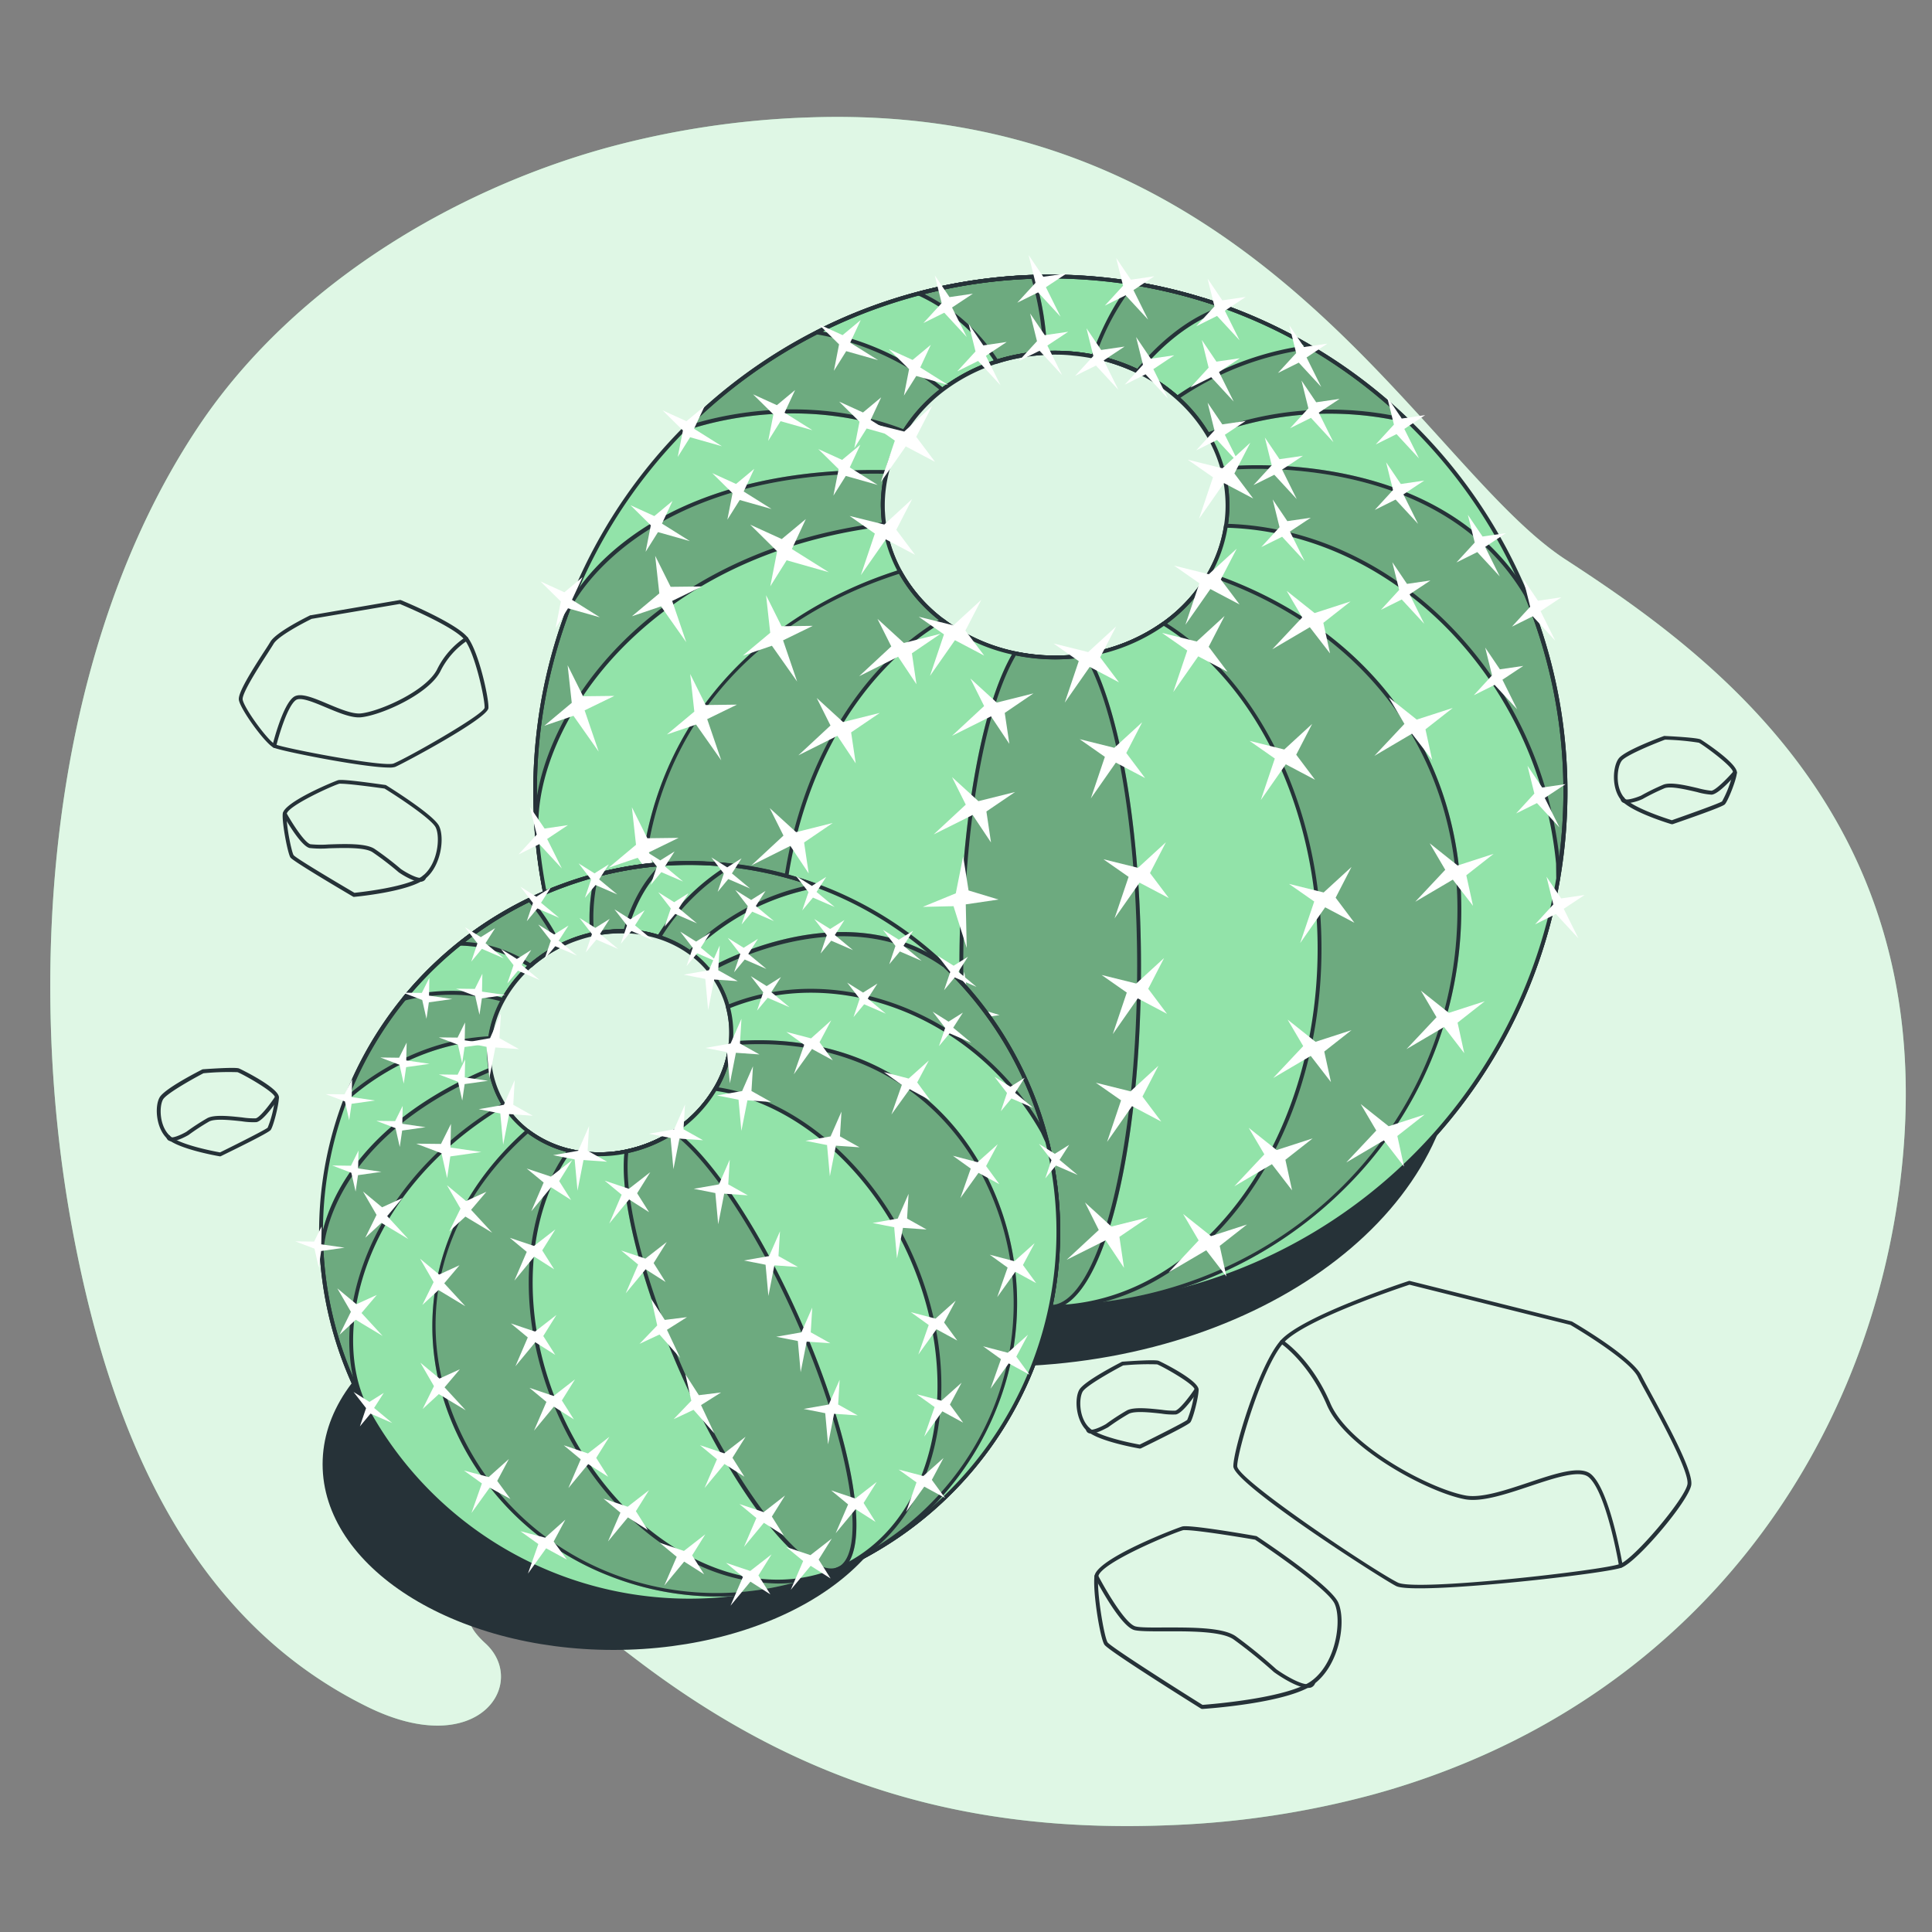 <svg xmlns="http://www.w3.org/2000/svg" viewBox="0 0 500 500"><rect x="0" y="0" width="500" height="500" fill="#808080" stroke="none"/><g id="background-simple"><path d="M47.29,116.76q2.52-4.14,5.25-8.12c24.33-35.25,64.82-59.38,104.17-70.31a227.19,227.19,0,0,1,52.61-7.94c115.9-4.16,158.48,90.09,195.82,114.39s94.65,65.8,87.46,153c-5.46,66.3-43.7,129.69-113.53,158.53a201.15,201.15,0,0,1-24.24,8.25,234.62,234.62,0,0,1-51.19,7.76C250.84,474.63,208,462.08,166,430.47c-9.75-7.35-19.44-15.64-32.1-16.55-9.19-.66-17.91,2.6-8.3,11.36,11.3,10.31-1.73,30.57-30.41,16.49C47.32,418.26,27.62,367.54,18.34,316,7,252.66,12.47,173.93,47.29,116.76Z" style="fill:#92E3A9"></path><path d="M47.29,116.76q2.52-4.14,5.25-8.12c24.33-35.25,64.82-59.38,104.17-70.31a227.19,227.19,0,0,1,52.61-7.94c115.9-4.16,158.48,90.09,195.82,114.39s94.65,65.8,87.46,153c-5.46,66.3-43.7,129.69-113.53,158.53a201.15,201.15,0,0,1-24.24,8.25,234.62,234.62,0,0,1-51.19,7.76C250.84,474.63,208,462.08,166,430.47c-9.75-7.35-19.44-15.64-32.1-16.55-9.19-.66-17.91,2.6-8.3,11.36,11.3,10.31-1.73,30.57-30.41,16.49C47.32,418.26,27.62,367.54,18.34,316,7,252.66,12.47,173.93,47.29,116.76Z" style="fill:#fff;opacity:0.7"></path></g><g id="Rocks"><path d="M367.39,411.06c-3.06,0-5.24-.17-6.07-.59-3.56-1.78-42.13-26.45-42.13-31,0-4.4,6.63-26.15,12.2-32.52s32.09-15.07,33.22-15.44a.5.5,0,0,1,.27,0l41.85,10.47a.35.35,0,0,1,.13.05c.63.36,15.44,9,17.9,13.89.5,1,1.36,2.59,2.46,4.61,5.63,10.38,11.08,20.77,10.46,23.88-.86,4.29-13.82,19.61-18,21.29C416.19,407.05,381.92,411.06,367.39,411.06Zm-2.61-78.58c-2.09.69-27.36,9.07-32.64,15.1-5.57,6.37-11.95,28.21-11.95,31.86,0,3.42,35.05,26.87,41.57,30.13,4.72,2.36,53.37-3.18,57.54-4.84,3.78-1.51,16.62-16.69,17.4-20.56.6-3-6.53-16.14-10.36-23.2-1.1-2-2-3.63-2.48-4.64-2.24-4.49-16.4-12.83-17.44-13.44Z" style="fill:#263238"></path><path d="M419.48,405.69a.49.49,0,0,1-.49-.42c0-.19-3.24-19.17-7.87-23-2.33-1.94-8.83.23-15.11,2.33s-12.54,4.19-16.85,3.41c-9.4-1.71-31-13.2-35.78-24.44-4.72-11-11.82-15.83-11.89-15.87a.51.51,0,0,1-.14-.7.5.5,0,0,1,.69-.14c.3.2,7.42,5,12.26,16.32,4.69,11,25.82,22.17,35,23.85,4.07.74,10.32-1.35,16.36-3.37,6.85-2.3,13.31-4.46,16.07-2.16,4.91,4.1,8.08,22.84,8.22,23.64a.5.5,0,0,1-.42.57Z" style="fill:#263238"></path><path d="M100.66,198.64c-6.59,0-28.06-4.28-29.85-5.16-2.22-1.09-8.68-10-9-12.4-.21-1.78,3-7,6.65-12.61.67-1,1.21-1.87,1.52-2.39,1.56-2.6,10-6.68,10.32-6.85l.13,0,23-3.94a.63.63,0,0,1,.27,0c.59.24,14.57,6,17.4,9.76s5.48,15.81,5.3,18.2c-.21,2.74-22.31,14.48-24.14,15.23A4.93,4.93,0,0,1,100.66,198.64Zm-20-38.48c-2.4,1.16-8.68,4.5-9.84,6.44-.31.52-.86,1.37-1.52,2.41-2.18,3.37-6.7,10.38-6.5,12,.25,2.08,6.47,10.67,8.42,11.62s28.19,6,30.67,4.95c3.49-1.42,23-12.45,23.52-14.39.15-1.93-2.38-13.88-5.1-17.51-2.53-3.37-15.4-8.78-16.85-9.38Z" style="fill:#263238"></path><path d="M71,193.53h-.12a.51.51,0,0,1-.36-.61c.1-.43,2.6-10.49,5.49-12.55,1.68-1.2,5,.18,8.8,1.79,3.15,1.32,6.41,2.69,8.58,2.47,4.87-.51,16.81-5.77,19.7-11.33a21.14,21.14,0,0,1,7.37-8.4.5.5,0,0,1,.68.19.51.51,0,0,1-.19.69,20.36,20.36,0,0,0-7,8c-3.09,5.93-15.3,11.31-20.49,11.85-2.42.26-5.8-1.17-9.07-2.54s-6.6-2.78-7.83-1.9c-2.15,1.53-4.41,9.17-5.1,12A.5.5,0,0,1,71,193.53Z" style="fill:#263238"></path><path d="M311.08,442.26a.48.48,0,0,1-.26-.07c-2.45-1.54-24-15-25-16.55-1.14-1.71-3.06-13.84-2.57-17.74.58-4.6,21.7-12.59,22.74-12.85,2-.51,17.36,2.17,19.1,2.48a.62.62,0,0,1,.19.07c.77.52,19,12.56,21.05,17.12,2.12,4.77.45,15.93-6.11,21s-28.18,6.5-29.1,6.56ZM306.84,396a2.93,2.93,0,0,0-.6,0c-2.25.56-21.55,8.47-22,12-.48,3.83,1.51,15.7,2.41,17.05.75,1.06,15.4,10.45,24.56,16.17,2-.15,22.41-1.74,28.4-6.35,6.39-4.92,7.59-15.77,5.81-19.78s-19.22-15.71-20.61-16.62C318.68,397.42,309.51,396,306.84,396Z" style="fill:#263238"></path><path d="M338.39,436.82c-2.94,0-8.08-3.64-8.71-4.1a130.84,130.84,0,0,0-10.43-8.44c-3.1-2.17-11.67-2.12-17.93-2.09-3.62,0-6.48,0-7.77-.33-3.58-1-9.57-12.37-10.25-13.67a.5.5,0,0,1,.22-.67.51.51,0,0,1,.67.21c1.77,3.41,6.95,12.4,9.64,13.17,1.14.33,4.09.31,7.48.29,6.75,0,15.15-.09,18.51,2.27A129.07,129.07,0,0,1,330.31,432c2.43,1.75,7,4.37,8.59,3.8a.78.78,0,0,0,.53-.59.5.5,0,0,1,.62-.34.49.49,0,0,1,.34.62,1.8,1.8,0,0,1-1.16,1.26A2.75,2.75,0,0,1,338.39,436.82Z" style="fill:#263238"></path><path d="M57,299.26H56.9c-.44-.07-10.75-1.86-13.66-4.61S40,286.28,41.31,284s10-6.69,11-7.21a.7.7,0,0,1,.19-.06c1.95-.14,8.37-.57,9.32-.23.1,0,10.31,4.94,10.36,7.46,0,2-1.48,7.69-2.14,8.49s-9.13,4.92-12.79,6.72A.59.59,0,0,1,57,299.26Zm-4.35-21.5c-3.81,2-9.67,5.4-10.46,6.78-1,1.76-1,6.81,1.75,9.38,2.51,2.37,11.66,4.08,13,4.32,4.54-2.23,11.77-5.88,12.33-6.4a27.46,27.46,0,0,0,1.9-7.81c0-1.4-8.34-6.06-9.7-6.55A67.3,67.3,0,0,0,52.64,277.76Z" style="fill:#263238"></path><path d="M44.43,295.34a1.71,1.71,0,0,1-.7-.13,1.13,1.13,0,0,1-.64-.84.5.5,0,0,1,1-.18c0,.09,0,.1.07.12.56.25,2.55-.52,4.06-1.4h0a61.46,61.46,0,0,1,5.39-3.51c1.78-1,5.82-.56,9.06-.21a19.39,19.39,0,0,0,3.51.23c1-.18,3.58-3.43,5.06-5.68a.5.5,0,0,1,.83.55c-.63,1-3.89,5.79-5.71,6.12a18.57,18.57,0,0,1-3.79-.22c-2.94-.32-7-.76-8.48.08a59.18,59.18,0,0,0-5.32,3.48C48.21,294.07,45.91,295.34,44.43,295.34Z" style="fill:#263238"></path><path d="M295,374.88h-.08c-.44-.08-10.76-1.86-13.66-4.61s-3.22-8.37-1.94-10.6,10-6.7,11-7.22a.46.46,0,0,1,.2-.05c1.94-.14,8.36-.58,9.31-.23.11,0,10.31,4.94,10.37,7.46,0,2-1.49,7.68-2.15,8.48s-9.13,4.93-12.79,6.73A.54.54,0,0,1,295,374.88Zm-4.35-21.5c-3.8,2-9.66,5.39-10.46,6.78-1,1.75-1,6.8,1.75,9.37,2.51,2.37,11.67,4.09,13,4.33,4.53-2.23,11.77-5.88,12.32-6.41a27.67,27.67,0,0,0,1.91-7.81c0-1.39-8.35-6.05-9.71-6.54A67.3,67.3,0,0,0,290.6,353.38Z" style="fill:#263238"></path><path d="M282.39,371a1.63,1.63,0,0,1-.69-.13,1.11,1.11,0,0,1-.64-.85.5.5,0,1,1,1-.17c0,.08,0,.1.08.11.56.27,2.54-.52,4.05-1.39h0a60.44,60.44,0,0,1,5.39-3.52c1.79-1,5.83-.55,9.07-.2a21.35,21.35,0,0,0,3.5.23c1-.19,3.58-3.43,5.06-5.68a.49.49,0,0,1,.69-.15.5.5,0,0,1,.14.7c-.63,1-3.89,5.79-5.71,6.11a18.57,18.57,0,0,1-3.79-.22c-2.94-.32-7-.76-8.47.09a61.06,61.06,0,0,0-5.33,3.47C286.17,369.68,283.87,371,282.39,371Z" style="fill:#263238"></path><path d="M91.62,232.12a.52.52,0,0,1-.25-.07c-3.63-2.14-15.53-9.18-16.2-10.12s-2.21-8.82-2-11.33c.3-3.07,13.64-8.5,14.33-8.69,1.29-.36,10.41,1,12.23,1.24a.6.6,0,0,1,.19.06c1.26.79,12.35,7.72,13.72,10.57,1.45,3,.57,10.27-3.57,13.63s-17.86,4.65-18.44,4.7ZM88.3,202.83a1.87,1.87,0,0,0-.49,0c-1.78.49-13.41,5.78-13.61,7.83-.25,2.58,1.27,9.92,1.79,10.65s9.91,6.32,15.74,9.75c1.57-.16,14.12-1.52,17.75-4.46,3.9-3.18,4.47-10,3.29-12.43-1-2.17-9.83-8-13.25-10.09C95,203.45,90,202.83,88.3,202.83Z" style="fill:#263238"></path><path d="M108.79,228.2c-1.89,0-5-2-5.64-2.48a78.85,78.85,0,0,0-6.75-5.18c-2-1.29-7.36-1.11-11.3-1a26.12,26.12,0,0,1-5-.08c-2.36-.61-6.39-7.77-6.84-8.59a.5.5,0,0,1,.19-.68.51.51,0,0,1,.68.2c1.63,2.93,4.76,7.72,6.22,8.1a27.79,27.79,0,0,0,4.71.05c4.3-.15,9.66-.32,11.88,1.15a79.67,79.67,0,0,1,6.81,5.21c1.64,1.12,4.43,2.58,5.33,2.24a.33.33,0,0,0,.22-.26.5.5,0,0,1,.61-.36.51.51,0,0,1,.36.61,1.32,1.32,0,0,1-.83.94A1.76,1.76,0,0,1,108.79,228.2Z" style="fill:#263238"></path><path d="M432.68,213.29a.34.34,0,0,1-.14,0c-.43-.13-10.45-3.15-13-6.23s-2.18-8.69-.63-10.76,10.7-5.44,11.75-5.83a.44.44,0,0,1,.2,0c1.95.09,8.37.44,9.27.9.1.05,9.64,6.16,9.38,8.66-.19,2-2.4,7.45-3.15,8.16s-9.66,3.78-13.51,5.12A.51.51,0,0,1,432.68,213.29Zm-1.77-21.87c-4,1.51-10.25,4.18-11.2,5.46-1.22,1.62-1.78,6.64.6,9.52,2.2,2.66,11.08,5.47,12.36,5.87,4.77-1.67,12.4-4.41,13-4.87a27.81,27.81,0,0,0,2.83-7.52c.14-1.39-7.55-7-8.84-7.67A66.67,66.67,0,0,0,430.91,191.42Z" style="fill:#263238"></path><path d="M421,207.9a2.07,2.07,0,0,1-1.05-.23,1.14,1.14,0,0,1-.54-.92.51.51,0,0,1,.48-.53.47.47,0,0,1,.52.47c0,.09,0,.11.06.13.53.32,2.59-.21,4.2-.9h0a59.27,59.27,0,0,1,5.77-2.83c1.9-.77,5.85.15,9,.89a21.86,21.86,0,0,0,3.45.66c1-.06,4-3,5.71-5a.49.49,0,0,1,.7-.06.51.51,0,0,1,.06.71c-.75.88-4.57,5.27-6.41,5.37a17.61,17.61,0,0,1-3.74-.67c-2.88-.67-6.82-1.6-8.42-1a58.49,58.49,0,0,0-5.71,2.81A12.84,12.84,0,0,1,421,207.9Z" style="fill:#263238"></path></g><g id="cactus-2"><ellipse cx="257.53" cy="269.42" rx="119.01" ry="83.77" style="fill:#263238"></ellipse><path d="M257.53,353.69c-65.9,0-119.52-37.8-119.52-84.27s53.62-84.27,119.52-84.27S377,223,377,269.42,323.43,353.69,257.53,353.69Zm0-167.54c-65.35,0-118.52,37.36-118.52,83.27s53.17,83.27,118.52,83.27S376,315.34,376,269.42,322.88,186.15,257.53,186.15Z" style="fill:#263238"></path><path d="M404,187.14a133.67,133.67,0,0,0-92.85-109.7h0A132.7,132.7,0,0,0,280,71.81c-2.7-.17-5.44-.25-8.19-.25A133.24,133.24,0,0,0,148,155.23a.08.08,0,0,0,0,.05,131.43,131.43,0,0,0-8.38,31.87A133.4,133.4,0,0,0,269,338.22c.94,0,1.9,0,2.84,0s1.9,0,2.84,0A133.41,133.41,0,0,0,404,187.14Z" style="fill:#92E3A9"></path><path d="M271.8,338.76c-.95,0-1.91,0-2.86,0A133.84,133.84,0,0,1,138,204.91a135.18,135.18,0,0,1,1.18-17.83,132.81,132.81,0,0,1,8.41-32h0l0-.06a134,134,0,0,1,63.54-69.46,132.5,132.5,0,0,1,41.18-13.09,133.85,133.85,0,0,1,19.51-1.42c2.82,0,5.58.08,8.22.25A133.43,133.43,0,0,1,311.21,77h.06a134.51,134.51,0,0,1,53.46,31.62,133.84,133.84,0,0,1-90.08,230.14C273.71,338.75,272.75,338.76,271.8,338.76ZM148.47,155.47a131.46,131.46,0,0,0-8.35,31.74,133.22,133.22,0,0,0-1.17,17.7c0,71.73,58.32,131.31,130,132.81,1.88,0,3.78,0,5.66,0,71.69-1.5,130-61.08,130-132.81a135.07,135.07,0,0,0-1.17-17.71h0A133.16,133.16,0,0,0,311,77.93H311a132.94,132.94,0,0,0-31-5.61c-2.62-.17-5.37-.25-8.16-.25a132.73,132.73,0,0,0-123.31,83.36A.17.17,0,0,1,148.47,155.47Z" style="fill:#263238"></path><g style="opacity:0.25"><path d="M339.06,89.76a131.68,131.68,0,0,0-27.94-12.32h0A132.7,132.7,0,0,0,280,71.81c-2.7-.17-5.44-.25-8.19-.25a132.89,132.89,0,0,0-94.54,39.32l.05.06s27.38-10.67,56.71.75h0a40.94,40.94,0,0,1,9.9-10.81,46.58,46.58,0,0,1,18.74-8.51,49.43,49.43,0,0,1,10.42-1.09c1.57,0,3.11.07,4.64.2a49.23,49.23,0,0,1,15.2,3.91,45,45,0,0,1,11.77,7.5,40.51,40.51,0,0,1,7.92,9.56,86.22,86.22,0,0,1,51.78-3.51A133.35,133.35,0,0,0,339.06,89.76Z"></path><path d="M312.61,113a.5.5,0,0,1-.43-.25,39.73,39.73,0,0,0-7.83-9.43,43.88,43.88,0,0,0-11.64-7.42,48.32,48.32,0,0,0-15-3.87,49.87,49.87,0,0,0-14.9.88,46.44,46.44,0,0,0-18.54,8.41A40.2,40.2,0,0,0,234.45,112a.5.5,0,0,1-.61.2c-28.81-11.21-56.08-.85-56.35-.74a.51.51,0,0,1-.56-.14.59.59,0,0,1,0-.74,134.35,134.35,0,0,1,34.21-25,132.5,132.5,0,0,1,41.18-13.09,133.85,133.85,0,0,1,19.51-1.42c2.82,0,5.58.08,8.22.25A133.43,133.43,0,0,1,311.21,77l.06,0a132.15,132.15,0,0,1,28.05,12.36,133.65,133.65,0,0,1,25.41,19.25.49.49,0,0,1,.09.6.5.5,0,0,1-.55.25,86,86,0,0,0-51.48,3.49A.57.57,0,0,1,312.61,113ZM273.08,90.78c1.6,0,3.13.06,4.69.21a49.19,49.19,0,0,1,15.35,3.94,45.34,45.34,0,0,1,11.9,7.59,40.66,40.66,0,0,1,7.8,9.31A87.11,87.11,0,0,1,362.71,108a133,133,0,0,0-23.9-17.85h0A131.86,131.86,0,0,0,311,77.93H311a132.94,132.94,0,0,0-31-5.61c-2.62-.17-5.37-.25-8.16-.25a133,133,0,0,0-60.23,14.4A133.12,133.12,0,0,0,179,109.83c6.71-2.12,30.16-8.19,54.79,1.24a41.45,41.45,0,0,1,9.8-10.59,47.35,47.35,0,0,1,18.94-8.6A50.07,50.07,0,0,1,273.08,90.78Z" style="fill:#263238"></path></g><path d="M311.12,77.44h0A132.7,132.7,0,0,0,280,71.81c-2.7-.17-5.44-.25-8.19-.25A133.56,133.56,0,0,0,211.34,86a70.34,70.34,0,0,1,32.58,14.86,46.58,46.58,0,0,1,18.74-8.51,49.43,49.43,0,0,1,10.42-1.09c1.57,0,3.11.07,4.64.2a49.23,49.23,0,0,1,15.2,3.91,45,45,0,0,1,11.77,7.5,78,78,0,0,1,34.37-13.13A131.68,131.68,0,0,0,311.12,77.44Z" style="fill:#92E3A9"></path><path d="M304.69,103.39a.54.54,0,0,1-.34-.12,43.88,43.88,0,0,0-11.64-7.42,48.32,48.32,0,0,0-15-3.87,49.87,49.87,0,0,0-14.9.88,46.44,46.44,0,0,0-18.54,8.41.48.48,0,0,1-.62,0,69.82,69.82,0,0,0-32.35-14.75.48.48,0,0,1-.41-.42.5.5,0,0,1,.26-.52,132.5,132.5,0,0,1,41.18-13.09,133.85,133.85,0,0,1,19.51-1.42c2.82,0,5.58.08,8.22.25A133.43,133.43,0,0,1,311.21,77h.06a132.69,132.69,0,0,1,28.05,12.37.49.49,0,0,1,.23.53.5.5,0,0,1-.42.4,77.3,77.3,0,0,0-34.16,13A.49.49,0,0,1,304.69,103.39ZM273.08,90.78c1.6,0,3.13.06,4.69.21a49.19,49.19,0,0,1,15.35,3.94,45.51,45.51,0,0,1,11.6,7.33,78,78,0,0,1,32.84-12.79A132.21,132.21,0,0,0,311,77.93H311a132.94,132.94,0,0,0-31-5.61c-2.62-.17-5.37-.25-8.16-.25A132.95,132.95,0,0,0,212.89,85.8a70.61,70.61,0,0,1,31.05,14.44,47.36,47.36,0,0,1,18.62-8.36A50.07,50.07,0,0,1,273.08,90.78Z" style="fill:#263238"></path><path d="M312.61,113a.5.5,0,0,1-.43-.25,39.73,39.73,0,0,0-7.83-9.43,43.88,43.88,0,0,0-11.64-7.42,48.32,48.32,0,0,0-15-3.87,49.87,49.87,0,0,0-14.9.88,46.44,46.44,0,0,0-18.54,8.41A40.2,40.2,0,0,0,234.45,112a.5.5,0,0,1-.61.2c-28.81-11.21-56.08-.85-56.35-.74a.51.51,0,0,1-.56-.14.59.59,0,0,1,0-.74,134.35,134.35,0,0,1,34.21-25,132.5,132.5,0,0,1,41.18-13.09,133.85,133.85,0,0,1,19.51-1.42c2.82,0,5.58.08,8.22.25A133.43,133.43,0,0,1,311.21,77l.06,0a132.15,132.15,0,0,1,28.05,12.36,133.65,133.65,0,0,1,25.41,19.25.49.49,0,0,1,.09.6.5.5,0,0,1-.55.25,86,86,0,0,0-51.48,3.49A.57.57,0,0,1,312.61,113ZM273.08,90.78c1.6,0,3.13.06,4.69.21a49.19,49.19,0,0,1,15.35,3.94,45.34,45.34,0,0,1,11.9,7.59,40.66,40.66,0,0,1,7.8,9.31A87.11,87.11,0,0,1,362.71,108a133,133,0,0,0-23.9-17.85h0A131.86,131.86,0,0,0,311,77.93H311a132.94,132.94,0,0,0-31-5.61c-2.62-.17-5.37-.25-8.16-.25a133,133,0,0,0-60.23,14.4A133.12,133.12,0,0,0,179,109.83c6.71-2.12,30.16-8.19,54.79,1.24a41.45,41.45,0,0,1,9.8-10.59,47.35,47.35,0,0,1,18.94-8.6A50.07,50.07,0,0,1,273.08,90.78Z" style="fill:#263238"></path><g style="opacity:0.25"><path d="M404,187.14a132.4,132.4,0,0,0-9-33.28l-.19-.21c-23.13-38.7-77.4-32.48-77.4-32.48h-1.07a35.23,35.23,0,0,1,1.32,9.55c0,.76,0,1.52-.07,2.26a35.74,35.74,0,0,1-4.77,15.62,41,41,0,0,1-11.69,12.77,47.32,47.32,0,0,1-19.95,8.15,50.28,50.28,0,0,1-8.12.65,49.55,49.55,0,0,1-10.44-1.09,46.75,46.75,0,0,1-18.79-8.57,40.62,40.62,0,0,1-10.94-12.61,35.81,35.81,0,0,1-4.38-15.36c0-.59-.05-1.21-.05-1.82a35.06,35.06,0,0,1,1.08-8.6c-65.36-1.28-82,34.6-82,34.6l-.29.41a131.67,131.67,0,0,0-7.66,30A133.4,133.4,0,0,0,269,338.22c.94,0,1.9,0,2.84,0s1.9,0,2.84,0A133.41,133.41,0,0,0,404,187.14Z"></path><path d="M271.8,338.76c-.95,0-1.91,0-2.86,0A133.84,133.84,0,0,1,138,204.91a135.18,135.18,0,0,1,1.18-17.83A132.74,132.74,0,0,1,146.82,157l.06-.11.29-.41c.13-.29,4.31-9.11,16.6-17.9,11.3-8.08,31.89-17.58,65.79-16.91a.48.48,0,0,1,.39.19.51.51,0,0,1,.09.43,34.81,34.81,0,0,0-1.06,8.48c0,.6,0,1.21.05,1.79a35.16,35.16,0,0,0,4.32,15.15,39.66,39.66,0,0,0,10.81,12.45,46.19,46.19,0,0,0,18.58,8.48,50.23,50.23,0,0,0,18.38.43A46.9,46.9,0,0,0,300.86,161a40.29,40.29,0,0,0,11.55-12.62,35.09,35.09,0,0,0,4.7-15.4c.05-.72.07-1.47.07-2.23a34.8,34.8,0,0,0-1.3-9.41.5.5,0,0,1,.08-.43.49.49,0,0,1,.4-.2l1.06,0c.5,0,54.81-5.81,77.83,32.72l.14.14a.55.55,0,0,1,.09.14,133.28,133.28,0,0,1,9,33.4,135.22,135.22,0,0,1,1.18,17.84,133.84,133.84,0,0,1-131,133.81C273.71,338.75,272.75,338.76,271.8,338.76ZM147.73,157.38a131.89,131.89,0,0,0-7.61,29.83,133.22,133.22,0,0,0-1.17,17.7c0,71.73,58.32,131.31,130,132.81,1.88,0,3.78,0,5.66,0,71.69-1.5,130-61.08,130-132.81a135.07,135.07,0,0,0-1.17-17.71h0a132,132,0,0,0-8.89-33.07l-.14-.15c-22.75-38-76.42-32.37-77-32.31H317a35.39,35.39,0,0,1,1.17,9c0,.78,0,1.55-.07,2.3a36.24,36.24,0,0,1-4.83,15.83,41.45,41.45,0,0,1-11.83,12.93A48,48,0,0,1,281.29,170a51.13,51.13,0,0,1-18.75-.45,47.32,47.32,0,0,1-19-8.65,41.06,41.06,0,0,1-11.08-12.77A36.21,36.21,0,0,1,228,132.58c0-.6-.05-1.23-.05-1.85a36,36,0,0,1,.94-8.12c-63.7-1-80.72,34-80.89,34.33Z" style="fill:#263238"></path></g><path d="M271.8,338.76c-.95,0-1.91,0-2.86,0A133.84,133.84,0,0,1,138,204.91a135.18,135.18,0,0,1,1.18-17.83A132.74,132.74,0,0,1,146.82,157l.06-.11.29-.41c.13-.29,4.31-9.11,16.6-17.9,11.3-8.08,31.89-17.58,65.79-16.91a.48.48,0,0,1,.39.19.51.51,0,0,1,.09.43,34.81,34.81,0,0,0-1.06,8.48c0,.6,0,1.21.05,1.79a35.16,35.16,0,0,0,4.32,15.15,39.66,39.66,0,0,0,10.81,12.45,46.19,46.19,0,0,0,18.58,8.48,50.23,50.23,0,0,0,18.38.43A46.9,46.9,0,0,0,300.86,161a40.29,40.29,0,0,0,11.55-12.62,35.09,35.09,0,0,0,4.7-15.4c.05-.72.07-1.47.07-2.23a34.8,34.8,0,0,0-1.3-9.41.5.5,0,0,1,.08-.43.49.49,0,0,1,.4-.2l1.06,0c.5,0,54.81-5.81,77.83,32.72l.14.14a.55.55,0,0,1,.09.14,133.28,133.28,0,0,1,9,33.4,135.22,135.22,0,0,1,1.18,17.84,133.84,133.84,0,0,1-131,133.81C273.71,338.75,272.75,338.76,271.8,338.76ZM147.73,157.38a131.89,131.89,0,0,0-7.61,29.83,133.22,133.22,0,0,0-1.17,17.7c0,71.73,58.32,131.31,130,132.81,1.88,0,3.78,0,5.66,0,71.69-1.5,130-61.08,130-132.81a135.07,135.07,0,0,0-1.17-17.71h0a132,132,0,0,0-8.89-33.07l-.14-.15c-22.75-38-76.42-32.37-77-32.31H317a35.39,35.39,0,0,1,1.17,9c0,.78,0,1.55-.07,2.3a36.24,36.24,0,0,1-4.83,15.83,41.45,41.45,0,0,1-11.83,12.93A48,48,0,0,1,281.29,170a51.13,51.13,0,0,1-18.75-.45,47.32,47.32,0,0,1-19-8.65,41.06,41.06,0,0,1-11.08-12.77A36.21,36.21,0,0,1,228,132.58c0-.6-.05-1.23-.05-1.85a36,36,0,0,1,.94-8.12c-63.7-1-80.72,34-80.89,34.33Z" style="fill:#263238"></path><path d="M262.64,169.09a46.75,46.75,0,0,1-18.79-8.57,40.62,40.62,0,0,1-10.94-12.61,35.81,35.81,0,0,1-4.38-15.36c0-.59-.05-1.21-.05-1.82a35.14,35.14,0,0,1,1.08-8.61A35.93,35.93,0,0,1,234,111.69a40.94,40.94,0,0,1,9.9-10.81,46.58,46.58,0,0,1,18.74-8.51,49.43,49.43,0,0,1,10.42-1.09c1.57,0,3.11.07,4.64.2a49.23,49.23,0,0,1,15.2,3.91,45,45,0,0,1,11.77,7.5,40.51,40.51,0,0,1,7.92,9.56,35.67,35.67,0,0,1,5.07,18.28c0,.76,0,1.52-.07,2.26a35.74,35.74,0,0,1-4.77,15.62,41,41,0,0,1-11.69,12.77,47.32,47.32,0,0,1-19.95,8.15,50.28,50.28,0,0,1-8.12.65A49.55,49.55,0,0,1,262.64,169.09Z" style="fill:#92E3A9"></path><path d="M262.64,169.09a46.75,46.75,0,0,1-18.79-8.57,40.62,40.62,0,0,1-10.94-12.61,35.81,35.81,0,0,1-4.38-15.36c0-.59-.05-1.21-.05-1.82a35.14,35.14,0,0,1,1.08-8.61A35.93,35.93,0,0,1,234,111.69a40.94,40.94,0,0,1,9.9-10.81,46.58,46.58,0,0,1,18.74-8.51,49.43,49.43,0,0,1,10.42-1.09c1.57,0,3.11.07,4.64.2a49.23,49.23,0,0,1,15.2,3.91,45,45,0,0,1,11.77,7.5,40.51,40.51,0,0,1,7.92,9.56,35.67,35.67,0,0,1,5.07,18.28c0,.76,0,1.52-.07,2.26a35.74,35.74,0,0,1-4.77,15.62,41,41,0,0,1-11.69,12.77,47.32,47.32,0,0,1-19.95,8.15,50.28,50.28,0,0,1-8.12.65A49.55,49.55,0,0,1,262.64,169.09Z" style="fill:#fff;opacity:0.68"></path><path d="M273.08,170.68a49.54,49.54,0,0,1-10.54-1.11,47.32,47.32,0,0,1-19-8.65,41.06,41.06,0,0,1-11.08-12.77A36.21,36.21,0,0,1,228,132.58c0-.6-.05-1.23-.05-1.85a36.28,36.28,0,0,1,5.62-19.3,41.07,41.07,0,0,1,10-11,47.35,47.35,0,0,1,18.94-8.6A50.6,50.6,0,0,1,277.77,91a49.19,49.19,0,0,1,15.35,3.94,45.34,45.34,0,0,1,11.9,7.59,40.68,40.68,0,0,1,8,9.68,36.41,36.41,0,0,1,5.14,18.53c0,.78,0,1.55-.07,2.3a36.24,36.24,0,0,1-4.83,15.83,41.45,41.45,0,0,1-11.83,12.93A48,48,0,0,1,281.29,170,50.81,50.81,0,0,1,273.08,170.68Zm0-78.9a48.74,48.74,0,0,0-10.31,1.08,46.44,46.44,0,0,0-18.54,8.41A40.45,40.45,0,0,0,234.44,112a35.57,35.57,0,0,0-4.4,10.28,34.89,34.89,0,0,0-1.06,8.49c0,.6,0,1.21.05,1.79a35.16,35.16,0,0,0,4.32,15.15,39.66,39.66,0,0,0,10.81,12.45,46.19,46.19,0,0,0,18.58,8.48h0a50.17,50.17,0,0,0,18.37.43A46.9,46.9,0,0,0,300.86,161a40.29,40.29,0,0,0,11.55-12.62,35.09,35.09,0,0,0,4.7-15.4c.05-.72.07-1.47.07-2.23a35.45,35.45,0,0,0-5-18,39.73,39.73,0,0,0-7.83-9.43,43.88,43.88,0,0,0-11.64-7.42,48.32,48.32,0,0,0-15-3.87C276.15,91.84,274.65,91.78,273.08,91.78Z" style="fill:#263238"></path><path d="M403.21,223.46c-4.76-50-44.26-86-85.33-87.37h-.62a36.08,36.08,0,0,1-4.42,12.52,41,41,0,0,1-11.69,12.77,47.32,47.32,0,0,1-19.95,8.15,50.28,50.28,0,0,1-8.12.65,49.55,49.55,0,0,1-10.44-1.09,46.75,46.75,0,0,1-18.79-8.57,40.62,40.62,0,0,1-10.94-12.61,35.86,35.86,0,0,1-4-12.15h-.39c-62.9,7.92-91.42,53.14-89.56,80.24A133.35,133.35,0,0,0,269,338.22c.94,0,1.9,0,2.84,0s1.9,0,2.84,0A133.37,133.37,0,0,0,403.25,227.39Z" style="fill:#92E3A9"></path><path d="M271.8,338.76c-.95,0-1.91,0-2.86,0A133.86,133.86,0,0,1,138.41,216c-1-14.82,6.89-33.09,20.63-47.7,11.86-12.6,33.53-28.56,69.37-33.07h.45a.49.49,0,0,1,.49.42,35.59,35.59,0,0,0,4,12,39.66,39.66,0,0,0,10.81,12.45,46.19,46.19,0,0,0,18.58,8.48,50.23,50.23,0,0,0,18.38.43A46.9,46.9,0,0,0,300.86,161a40.29,40.29,0,0,0,11.55-12.62A35.43,35.43,0,0,0,316.76,136a.51.51,0,0,1,.5-.43h.62c43.59,1.49,81.28,40.06,85.83,87.83v0l0,3.93a133.89,133.89,0,0,1-129.1,111.33C273.71,338.75,272.75,338.76,271.8,338.76Zm-43.37-202.5C193,140.74,171.52,156.54,159.77,169c-13.55,14.4-21.36,32.39-20.36,46.94A132.41,132.41,0,0,0,269,337.72c1.88,0,3.78,0,5.66,0A132.89,132.89,0,0,0,402.76,227.31l-.05-3.82c-4.51-47.26-41.77-85.43-84.84-86.9h-.19a36.63,36.63,0,0,1-4.4,12.27,41.45,41.45,0,0,1-11.83,12.93A48,48,0,0,1,281.29,170a51.13,51.13,0,0,1-18.75-.45,47.32,47.32,0,0,1-19-8.65,41.06,41.06,0,0,1-11.08-12.77A36.42,36.42,0,0,1,228.43,136.26Z" style="fill:#263238"></path><g style="opacity:0.25"><path d="M377.68,235.36c0,55.9-45.88,101.39-103,102.86-.94,0-1.9,0-2.84,0s-1.9,0-2.84,0c-57.16-1.47-103-47-103-102.86,0-43.49,27.76-75,67-87.45a40.62,40.62,0,0,0,10.94,12.61,46.75,46.75,0,0,0,18.79,8.57,49.55,49.55,0,0,0,10.44,1.09,50.28,50.28,0,0,0,8.12-.65,47.32,47.32,0,0,0,19.95-8.15,41,41,0,0,0,11.69-12.77C350.94,161.49,377.68,192.67,377.68,235.36Z"></path><path d="M271.8,338.76c-.95,0-1.91,0-2.86,0a107.2,107.2,0,0,1-73.29-31.16,101.36,101.36,0,0,1-30.23-72.2c0-20.91,6.53-40.17,18.89-55.69,11.77-14.79,28.53-25.93,48.45-32.24a.5.5,0,0,1,.59.24,39.66,39.66,0,0,0,10.81,12.45,46.19,46.19,0,0,0,18.58,8.48,50.23,50.23,0,0,0,18.38.43A46.9,46.9,0,0,0,300.86,161a40.29,40.29,0,0,0,11.55-12.62.49.49,0,0,1,.59-.22c40.82,13.79,65.18,46.4,65.18,87.22A101.36,101.36,0,0,1,348,307.56a107.22,107.22,0,0,1-73.29,31.16C273.71,338.75,272.75,338.76,271.8,338.76ZM232.67,148.51c-41.49,13.28-66.25,45.72-66.25,86.85,0,55.92,45,100.89,102.55,102.36,1.88,0,3.78,0,5.66,0,57.51-1.47,102.55-46.44,102.55-102.36,0-40.24-23.95-72.42-64.11-86.15a41.46,41.46,0,0,1-11.62,12.58A48,48,0,0,1,281.29,170a51.13,51.13,0,0,1-18.75-.45,47.32,47.32,0,0,1-19-8.65A41.14,41.14,0,0,1,232.67,148.51Z" style="fill:#263238"></path></g><path d="M271.8,338.76c-.95,0-1.91,0-2.86,0a107.2,107.2,0,0,1-73.29-31.16,101.36,101.36,0,0,1-30.23-72.2c0-20.91,6.53-40.17,18.89-55.69,11.77-14.79,28.53-25.93,48.45-32.24a.5.5,0,0,1,.59.24,39.66,39.66,0,0,0,10.81,12.45,46.19,46.19,0,0,0,18.58,8.48,50.23,50.23,0,0,0,18.38.43A46.9,46.9,0,0,0,300.86,161a40.29,40.29,0,0,0,11.55-12.62.49.49,0,0,1,.59-.22c40.82,13.79,65.18,46.4,65.18,87.22A101.36,101.36,0,0,1,348,307.56a107.22,107.22,0,0,1-73.29,31.16C273.71,338.75,272.75,338.76,271.8,338.76ZM232.67,148.51c-41.49,13.28-66.25,45.72-66.25,86.85,0,55.92,45,100.89,102.55,102.36,1.88,0,3.78,0,5.66,0,57.51-1.47,102.55-46.44,102.55-102.36,0-40.24-23.95-72.42-64.11-86.15a41.46,41.46,0,0,1-11.62,12.58A48,48,0,0,1,281.29,170a51.13,51.13,0,0,1-18.75-.45,47.32,47.32,0,0,1-19-8.65A41.14,41.14,0,0,1,232.67,148.51Z" style="fill:#263238"></path><path d="M341.46,245.51c0,51.21-31.18,92.75-69.66,92.75s-69.68-41.54-69.68-92.75c0-38,17.17-70.66,41.73-85a46.75,46.75,0,0,0,18.79,8.57,49.55,49.55,0,0,0,10.44,1.09,50.28,50.28,0,0,0,8.12-.65,47.32,47.32,0,0,0,19.95-8.15C325,176.12,341.46,208.24,341.46,245.51Z" style="fill:#92E3A9"></path><path d="M271.8,338.76c-38.7,0-70.18-41.83-70.18-93.25,0-37,16.48-70.54,42-85.42a.52.52,0,0,1,.56,0,46.19,46.19,0,0,0,18.58,8.48,50.23,50.23,0,0,0,18.38.43A46.9,46.9,0,0,0,300.86,161a.5.5,0,0,1,.56,0C326.05,176.21,342,209.4,342,245.51,342,296.93,310.49,338.76,271.8,338.76Zm-28-177.64c-25,14.79-41.2,47.87-41.2,84.39,0,50.87,31,92.25,69.18,92.25S341,296.38,341,245.51c0-35.64-15.6-68.38-39.79-83.53a47.94,47.94,0,0,1-19.88,8,51.13,51.13,0,0,1-18.75-.45A47.18,47.18,0,0,1,243.82,161.12Z" style="fill:#263238"></path><g style="opacity:0.25"><path d="M294.79,250c0,48.72-10.29,88.22-23,88.22s-23-39.5-23-88.22c0-36.24,5.69-67.38,13.84-80.95a49.55,49.55,0,0,0,10.44,1.09,50.28,50.28,0,0,0,8.12-.65C289.22,183.33,294.79,214.18,294.79,250Z"></path><path d="M271.8,338.76c-13.18,0-23.5-39-23.5-88.72,0-35.25,5.46-67.12,13.91-81.21a.49.49,0,0,1,.54-.23,50.17,50.17,0,0,0,18.37.43.52.52,0,0,1,.52.25c8.29,14.27,13.65,46,13.65,80.76C295.29,299.79,285,338.76,271.8,338.76Zm-8.91-169.11c-8.27,14.1-13.59,45.57-13.59,80.39,0,48.37,10.09,87.72,22.5,87.72s22.49-39.35,22.49-87.72c0-34.38-5.23-65.69-13.35-80A51.35,51.35,0,0,1,262.89,169.65Z" style="fill:#263238"></path></g><path d="M271.8,338.76c-13.18,0-23.5-39-23.5-88.72,0-35.25,5.46-67.12,13.91-81.21a.49.49,0,0,1,.54-.23,50.17,50.17,0,0,0,18.37.43.52.52,0,0,1,.52.25c8.29,14.27,13.65,46,13.65,80.76C295.29,299.79,285,338.76,271.8,338.76Zm-8.91-169.11c-8.27,14.1-13.59,45.57-13.59,80.39,0,48.37,10.09,87.72,22.5,87.72s22.49-39.35,22.49-87.72c0-34.38-5.23-65.69-13.35-80A51.35,51.35,0,0,1,262.89,169.65Z" style="fill:#263238"></path><g style="opacity:0.25"><path d="M267.3,71.64A131,131,0,0,0,252.36,73a132.38,132.38,0,0,0-14.57,3A47.15,47.15,0,0,1,258,93.61c1.52-.48,3.08-.9,4.68-1.24a48.62,48.62,0,0,1,7.81-1A77.57,77.57,0,0,0,267.3,71.64Z"></path><path d="M258,94.11a.5.5,0,0,1-.43-.23,46.76,46.76,0,0,0-20-17.46.5.5,0,0,1,.08-.94,132.63,132.63,0,0,1,29.62-4.34.47.47,0,0,1,.49.35A76.86,76.86,0,0,1,271,91.32a.49.49,0,0,1-.47.52,48.76,48.76,0,0,0-7.73,1,47.84,47.84,0,0,0-4.64,1.23A.39.39,0,0,1,258,94.11Zm-18.74-18A47.82,47.82,0,0,1,258.19,93c1.51-.46,2.94-.84,4.37-1.14a48.34,48.34,0,0,1,7.39-1,75.63,75.63,0,0,0-3-18.72,132.41,132.41,0,0,0-27.69,3.95Z" style="fill:#263238"></path></g><path d="M258,94.11a.5.5,0,0,1-.43-.23,46.76,46.76,0,0,0-20-17.46.5.5,0,0,1,.08-.94,132.63,132.63,0,0,1,29.62-4.34.47.47,0,0,1,.49.35A76.86,76.86,0,0,1,271,91.32a.49.49,0,0,1-.47.52,48.76,48.76,0,0,0-7.73,1,47.84,47.84,0,0,0-4.64,1.23A.39.39,0,0,1,258,94.11Zm-18.74-18A47.82,47.82,0,0,1,258.19,93c1.51-.46,2.94-.84,4.37-1.14a48.34,48.34,0,0,1,7.39-1,75.63,75.63,0,0,0-3-18.72,132.41,132.41,0,0,0-27.69,3.95Z" style="fill:#263238"></path><g style="opacity:0.25"><path d="M311.12,77.44h0a133.33,133.33,0,0,0-17.92-4.16c-2.65,3.21-6.73,9.24-10.2,19a48.47,48.47,0,0,1,9.93,3.12c.51.22,1,.49,1.5.73,5.05-6.17,12.83-13.57,22.75-16.63C315.17,78.76,313.16,78.07,311.12,77.44Z"></path><path d="M294.42,96.62a.54.54,0,0,1-.22-.05l-.54-.27c-.31-.16-.62-.31-1-.45a47.9,47.9,0,0,0-9.81-3.09.51.51,0,0,1-.38-.66C286,82.4,290,76.34,292.8,73a.5.5,0,0,1,.47-.18A135.19,135.19,0,0,1,311.21,77h.06c1.89.59,3.88,1.26,6.07,2.05a.51.51,0,0,1,.33.49.48.48,0,0,1-.35.46c-10,3.08-17.75,10.66-22.52,16.47A.49.49,0,0,1,294.42,96.62Zm-10.76-4.73a49.76,49.76,0,0,1,9.46,3l1,.48.17.08c4.65-5.6,12-12.69,21.36-16-1.63-.58-3.16-1.08-4.62-1.54H311a131.23,131.23,0,0,0-17.57-4.1A62.13,62.13,0,0,0,283.66,91.89Z" style="fill:#263238"></path></g><path d="M294.42,96.62a.54.54,0,0,1-.22-.05l-.54-.27c-.31-.16-.62-.31-1-.45a47.9,47.9,0,0,0-9.81-3.09.51.51,0,0,1-.38-.66C286,82.4,290,76.34,292.8,73a.5.5,0,0,1,.47-.18A135.19,135.19,0,0,1,311.21,77h.06c1.89.59,3.88,1.26,6.07,2.05a.51.51,0,0,1,.33.49.48.48,0,0,1-.35.46c-10,3.08-17.75,10.66-22.52,16.47A.49.49,0,0,1,294.42,96.62Zm-10.76-4.73a49.76,49.76,0,0,1,9.46,3l1,.48.17.08c4.65-5.6,12-12.69,21.36-16-1.63-.58-3.16-1.08-4.62-1.54H311a131.23,131.23,0,0,0-17.57-4.1A62.13,62.13,0,0,0,283.66,91.89Z" style="fill:#263238"></path><polygon points="218.19 186.87 211.37 180.64 214.93 187.76 206.62 195.48 216.71 190.43 221.46 197.55 220.27 189.54 227.69 184.5 218.19 186.87" style="fill:#fff"></polygon><polygon points="206.03 215.36 199.2 209.13 202.76 216.25 194.46 223.96 204.54 218.92 209.29 226.04 208.1 218.03 215.52 212.98 206.03 215.36" style="fill:#fff"></polygon><polygon points="202.76 239.39 195.94 233.16 199.5 240.28 191.19 248 201.28 242.95 206.03 250.07 204.84 242.06 212.26 237.02 202.76 239.39" style="fill:#fff"></polygon><polygon points="205.73 263.43 198.91 257.19 202.47 264.31 194.16 272.03 204.25 266.99 209 274.11 207.81 266.1 215.23 261.05 205.73 263.43" style="fill:#fff"></polygon><polygon points="211.07 286.87 204.25 280.63 207.81 287.76 199.5 295.47 209.59 290.43 214.34 297.55 213.15 289.54 220.57 284.49 211.07 286.87" style="fill:#fff"></polygon><polygon points="223.24 309.71 216.41 303.48 219.97 310.6 211.66 318.32 221.75 313.27 226.5 320.4 225.31 312.38 232.73 307.34 223.24 309.71" style="fill:#fff"></polygon><polygon points="242.23 326.03 235.4 319.8 238.96 326.92 230.66 334.64 240.74 329.6 245.49 336.72 244.31 328.7 251.72 323.66 242.23 326.03" style="fill:#fff"></polygon><polygon points="255.28 308.53 248.46 302.3 252.02 309.42 243.71 317.13 253.8 312.09 258.55 319.21 257.36 311.2 264.78 306.15 255.28 308.53" style="fill:#fff"></polygon><polygon points="264.48 329.6 257.66 323.36 261.22 330.49 252.91 338.2 263 333.15 267.75 340.28 266.56 332.26 273.98 327.22 264.48 329.6" style="fill:#fff"></polygon><polygon points="287.63 317.43 280.8 311.2 284.36 318.32 276.05 326.03 286.14 320.99 290.89 328.11 289.7 320.1 297.12 315.06 287.63 317.43" style="fill:#fff"></polygon><polygon points="292.57 282.44 283.6 280.21 290.13 284.77 286.51 295.52 292.97 286.27 300.54 290.27 295.67 283.79 299.79 275.82 292.57 282.44" style="fill:#fff"></polygon><polygon points="294.06 254.54 285.09 252.32 291.61 256.88 287.99 267.63 294.45 258.38 302.02 262.38 297.16 255.9 301.27 247.93 294.06 254.54" style="fill:#fff"></polygon><polygon points="294.52 224.59 285.55 222.37 292.08 226.93 288.45 237.67 294.92 228.43 302.49 232.42 297.62 225.95 301.74 217.97 294.52 224.59" style="fill:#fff"></polygon><polygon points="288.38 193.53 279.41 191.3 285.94 195.87 282.32 206.61 288.78 197.36 296.35 201.36 291.48 194.88 295.6 186.91 288.38 193.53" style="fill:#fff"></polygon><polygon points="309.71 166.02 300.74 163.8 307.26 168.36 303.64 179.1 310.1 169.86 317.67 173.85 312.81 167.38 316.92 159.41 309.71 166.02" style="fill:#fff"></polygon><polygon points="281.62 168.76 272.65 166.53 279.18 171.1 275.56 181.84 282.02 172.59 289.59 176.59 284.72 170.11 288.84 162.14 281.62 168.76" style="fill:#fff"></polygon><polygon points="312.84 148.61 303.87 146.39 310.4 150.95 306.78 161.69 313.24 152.45 320.81 156.44 315.94 149.97 320.06 142 312.84 148.61" style="fill:#fff"></polygon><polygon points="316.36 121.19 307.39 118.96 313.92 123.52 310.3 134.27 316.76 125.02 324.33 129.02 319.46 122.54 323.58 114.57 316.36 121.19" style="fill:#fff"></polygon><polygon points="234.02 111.69 225.05 109.47 231.58 114.03 227.95 124.77 234.41 115.53 241.98 119.52 237.12 113.05 241.23 105.07 234.02 111.69" style="fill:#fff"></polygon><polygon points="228.86 135.75 219.88 133.53 226.41 138.09 222.79 148.84 229.25 139.59 236.82 143.59 231.96 137.11 236.07 129.14 228.86 135.75" style="fill:#fff"></polygon><polygon points="246.74 161.84 237.77 159.62 244.3 164.18 240.68 174.92 247.14 165.68 254.71 169.67 249.84 163.2 253.96 155.22 246.74 161.84" style="fill:#fff"></polygon><polygon points="332.37 193.97 323.39 191.74 329.92 196.31 326.3 207.05 332.76 197.8 340.33 201.8 335.46 195.32 339.58 187.35 332.37 193.97" style="fill:#fff"></polygon><polygon points="342.56 230.97 333.59 228.75 340.12 233.31 336.49 244.06 342.95 234.81 350.52 238.81 345.66 232.33 349.77 224.36 342.56 230.97" style="fill:#fff"></polygon><polygon points="340.46 269.62 333.23 263.87 337.27 270.73 329.5 278.99 339.22 273.27 344.45 280.05 342.72 272.14 349.77 266.6 340.46 269.62" style="fill:#fff"></polygon><polygon points="330.4 297.63 323.17 291.88 327.21 298.74 319.44 307.01 329.17 301.29 334.39 308.07 332.66 300.15 339.71 294.62 330.4 297.63" style="fill:#fff"></polygon><polygon points="313.41 319.91 306.18 314.16 310.21 321.02 302.45 329.29 312.17 323.57 317.39 330.35 315.66 322.44 322.72 316.9 313.41 319.91" style="fill:#fff"></polygon><polygon points="340.22 158.66 332.99 152.91 337.02 159.78 329.26 168.04 338.98 162.32 344.21 169.1 342.48 161.19 349.53 155.65 340.22 158.66" style="fill:#fff"></polygon><polygon points="366.65 186.23 359.42 180.48 363.46 187.34 355.7 195.61 365.42 189.88 370.64 196.67 368.91 188.75 375.97 183.22 366.65 186.23" style="fill:#fff"></polygon><polygon points="377.23 223.99 370 218.24 374.03 225.1 366.27 233.37 375.99 227.65 381.21 234.43 379.48 226.52 386.54 220.98 377.23 223.99" style="fill:#fff"></polygon><polygon points="374.96 262.13 367.73 256.38 371.77 263.25 364 271.51 373.73 265.79 378.95 272.57 377.22 264.66 384.27 259.12 374.96 262.13" style="fill:#fff"></polygon><polygon points="359.38 291.47 352.14 285.72 356.18 292.58 348.42 300.84 358.14 295.12 363.36 301.9 361.63 293.99 368.69 288.45 359.38 291.47" style="fill:#fff"></polygon><polygon points="179.25 285.05 172.01 279.3 176.05 286.16 168.29 294.42 178.01 288.7 183.23 295.48 181.5 287.57 188.56 282.03 179.25 285.05" style="fill:#fff"></polygon><polygon points="169.43 256.73 162.19 250.97 166.23 257.84 158.47 266.1 168.19 260.38 173.41 267.16 171.68 259.25 178.74 253.71 169.43 256.73" style="fill:#fff"></polygon><polygon points="164.6 218.63 157.51 224.56 165.04 221.99 171.57 231.26 167.93 220.59 175.62 216.84 167.53 216.94 163.53 208.91 164.6 218.63" style="fill:#fff"></polygon><polygon points="179.69 184.16 172.6 190.08 180.14 187.51 186.66 196.78 183.02 186.11 190.72 182.36 182.62 182.46 178.62 174.43 179.69 184.16" style="fill:#fff"></polygon><polygon points="199.33 163.77 192.24 169.69 199.77 167.12 206.3 176.39 202.66 165.72 210.35 161.97 202.26 162.07 198.26 154.04 199.33 163.77" style="fill:#fff"></polygon><polygon points="147.97 181.89 140.88 187.82 148.41 185.25 154.94 194.52 151.3 183.84 159 180.1 150.9 180.19 146.9 172.16 147.97 181.89" style="fill:#fff"></polygon><polygon points="170.63 153.57 163.54 159.49 171.07 156.93 177.6 166.2 173.96 155.52 181.66 151.78 173.56 151.87 169.56 143.84 170.63 153.57" style="fill:#fff"></polygon><polygon points="201.12 142.67 199.35 151.74 203.58 145 214.49 148.09 204.94 142.09 208.55 134.33 202.32 139.51 194.16 135.79 201.12 142.67" style="fill:#fff"></polygon><polygon points="217.04 121.41 215.69 128.26 218.89 123.17 227.14 125.5 219.92 120.97 222.65 115.1 217.94 119.02 211.77 116.21 217.04 121.41" style="fill:#fff"></polygon><polygon points="189.58 127.64 188.24 134.49 191.44 129.4 199.68 131.73 192.46 127.2 195.2 121.33 190.49 125.25 184.32 122.44 189.58 127.64" style="fill:#fff"></polygon><polygon points="168.43 135.95 167.09 142.8 170.29 137.71 178.54 140.04 171.32 135.51 174.05 129.64 169.34 133.56 163.17 130.75 168.43 135.95" style="fill:#fff"></polygon><polygon points="145.15 155.67 143.8 162.53 147 157.43 155.25 159.76 148.03 155.23 150.76 149.37 146.06 153.28 139.88 150.47 145.15 155.67" style="fill:#fff"></polygon><polygon points="176.74 111.4 175.4 118.26 178.6 113.16 186.84 115.49 179.62 110.96 182.36 105.1 177.65 109.01 171.48 106.2 176.74 111.4" style="fill:#fff"></polygon><polygon points="200.16 107.25 198.81 114.1 202.01 109 210.26 111.34 203.04 106.81 205.77 100.94 201.06 104.86 194.89 102.05 200.16 107.25" style="fill:#fff"></polygon><polygon points="222.44 109.14 221.09 115.99 224.29 110.89 232.54 113.23 225.32 108.69 228.05 102.83 223.34 106.75 217.17 103.94 222.44 109.14" style="fill:#fff"></polygon><polygon points="217.15 89.12 215.81 95.97 219 90.88 227.25 93.21 220.03 88.68 222.76 82.82 218.06 86.73 211.88 83.92 217.15 89.12" style="fill:#fff"></polygon><polygon points="235.27 95.54 233.93 102.39 237.13 97.3 245.38 99.63 238.16 95.1 240.89 89.24 236.18 93.15 230.01 90.34 235.27 95.54" style="fill:#fff"></polygon><polygon points="243.7 78.46 238.98 83.6 244.37 80.93 250.19 87.22 246.39 79.58 251.78 76.01 245.73 76.89 241.93 71.28 243.7 78.46" style="fill:#fff"></polygon><polygon points="252.46 90.95 247.74 96.1 253.13 93.42 258.94 99.71 255.15 92.08 260.54 88.5 254.48 89.39 250.68 83.77 252.46 90.95" style="fill:#fff"></polygon><polygon points="268.37 88.3 263.64 93.45 269.03 90.77 274.85 97.06 271.06 89.43 276.45 85.86 270.39 86.74 266.59 81.12 268.37 88.3" style="fill:#fff"></polygon><polygon points="267.99 73.2 263.27 78.34 268.66 75.67 274.47 81.96 270.68 74.33 276.07 70.75 270.01 71.63 266.21 66.02 267.99 73.2" style="fill:#fff"></polygon><polygon points="290.65 73.95 285.93 79.1 291.31 76.42 297.13 82.72 293.34 75.08 298.73 71.5 292.67 72.39 288.87 66.77 290.65 73.95" style="fill:#fff"></polygon><polygon points="282.96 92.13 278.24 97.28 283.63 94.6 289.44 100.89 285.65 93.26 291.04 89.69 284.98 90.57 281.18 84.95 282.96 92.13" style="fill:#fff"></polygon><polygon points="295.8 94.4 291.08 99.55 296.47 96.87 302.28 103.16 298.49 95.53 303.88 91.95 297.82 92.83 294.02 87.22 295.8 94.4" style="fill:#fff"></polygon><polygon points="314.3 79.29 309.58 84.44 314.97 81.76 320.79 88.06 316.99 80.42 322.38 76.85 316.33 77.73 312.53 72.11 314.3 79.29" style="fill:#fff"></polygon><polygon points="335.45 91.38 330.73 96.53 336.12 93.85 341.93 100.14 338.14 92.51 343.53 88.93 337.47 89.81 333.67 84.2 335.45 91.38" style="fill:#fff"></polygon><polygon points="312.79 95.15 308.07 100.3 313.46 97.62 319.28 103.92 315.48 96.28 320.87 92.71 314.81 93.59 311.02 87.97 312.79 95.15" style="fill:#fff"></polygon><polygon points="338.61 105.67 333.88 110.82 339.27 108.14 345.09 114.44 341.3 106.8 346.69 103.23 340.63 104.11 336.83 98.49 338.61 105.67" style="fill:#fff"></polygon><polygon points="329.12 120.41 324.4 125.55 329.79 122.87 335.6 129.17 331.81 121.53 337.2 117.96 331.14 118.84 327.34 113.22 329.12 120.41" style="fill:#fff"></polygon><polygon points="314.3 111.39 309.58 116.54 314.97 113.86 320.79 120.15 316.99 112.52 322.38 108.94 316.33 109.83 312.53 104.21 314.3 111.39" style="fill:#fff"></polygon><polygon points="360.75 109.88 356.03 115.03 361.42 112.35 367.24 118.64 363.44 111.01 368.83 107.43 362.77 108.32 358.98 102.7 360.75 109.88" style="fill:#fff"></polygon><polygon points="360.51 126.82 355.79 131.97 361.18 129.29 366.99 135.58 363.2 127.95 368.59 124.37 362.53 125.26 358.73 119.64 360.51 126.82" style="fill:#fff"></polygon><polygon points="381.66 140.41 376.93 145.56 382.32 142.88 388.14 149.18 384.35 141.54 389.74 137.97 383.68 138.85 379.88 133.23 381.66 140.41" style="fill:#fff"></polygon><polygon points="396.01 157.03 391.28 162.18 396.67 159.5 402.49 165.79 398.69 158.16 404.09 154.58 398.03 155.47 394.23 149.85 396.01 157.03" style="fill:#fff"></polygon><polygon points="331.14 136.44 326.42 141.58 331.81 138.91 337.63 145.2 333.83 137.56 339.22 133.99 333.16 134.87 329.37 129.25 331.14 136.44" style="fill:#fff"></polygon><polygon points="362.11 152.67 357.39 157.82 362.77 155.14 368.59 161.44 364.8 153.8 370.19 150.23 364.13 151.11 360.33 145.49 362.11 152.67" style="fill:#fff"></polygon><polygon points="386.14 174.78 381.42 179.93 386.81 177.25 392.63 183.55 388.83 175.91 394.22 172.34 388.17 173.22 384.37 167.6 386.14 174.78" style="fill:#fff"></polygon><polygon points="397.09 205.37 392.37 210.52 397.76 207.84 403.58 214.13 399.78 206.5 405.17 202.93 399.12 203.81 395.32 198.19 397.09 205.37" style="fill:#fff"></polygon><polygon points="402 234.07 397.28 239.22 402.67 236.54 408.49 242.84 404.69 235.2 410.08 231.63 404.02 232.51 400.23 226.89 402 234.07" style="fill:#fff"></polygon><polygon points="138.91 215.99 134.19 221.14 139.58 218.46 145.4 224.75 141.6 217.12 146.99 213.54 140.94 214.43 137.13 208.81 138.91 215.99" style="fill:#fff"></polygon><polygon points="250.83 283.31 244.01 277.07 247.57 284.2 239.26 291.91 249.35 286.87 254.1 293.99 252.91 285.98 260.33 280.93 250.83 283.31" style="fill:#fff"></polygon><polygon points="253.21 207.34 246.38 201.11 249.94 208.24 241.63 215.95 251.72 210.91 256.47 218.03 255.28 210.01 262.7 204.97 253.21 207.34" style="fill:#fff"></polygon><polygon points="257.95 181.83 251.13 175.59 254.69 182.72 246.38 190.43 256.47 185.39 261.22 192.51 260.03 184.5 267.45 179.45 257.95 181.83" style="fill:#fff"></polygon><polygon points="247.63 261.09 239.08 264.6 247.04 264.42 250.47 275.23 250.22 263.95 258.69 262.7 250.93 260.35 249.54 251.49 247.63 261.09" style="fill:#fff"></polygon><polygon points="247.36 231.19 238.81 234.7 246.77 234.52 250.19 245.33 249.94 234.05 258.41 232.8 250.66 230.45 249.27 221.59 247.36 231.19" style="fill:#fff"></polygon><polygon points="233.92 166.4 227.09 160.16 230.66 167.29 222.35 175 232.44 169.96 237.18 177.08 236 169.07 243.41 164.02 233.92 166.4" style="fill:#fff"></polygon></g><g id="cactus-1"><ellipse cx="158.78" cy="378.94" rx="74.78" ry="47.56" style="fill:#263238"></ellipse><path d="M158.78,427c-41.52,0-75.29-21.56-75.29-48.06s33.77-48.05,75.29-48.05,75.28,21.55,75.28,48.05S200.29,427,158.78,427Zm0-95.11c-41,0-74.29,21.11-74.29,47.05S117.82,426,158.78,426s74.28-21.11,74.28-47.06S199.74,331.89,158.78,331.89Z" style="fill:#263238"></path><path d="M259.84,268.94a95.43,95.43,0,0,0-70.61-45,93.93,93.93,0,0,0-21.85,0h0a94.89,94.89,0,0,0-22,5.3c-1.82.67-3.64,1.41-5.44,2.2A95.35,95.35,0,0,0,83.14,322v0a95.42,95.42,0,0,0,132,84.76L217,406c.62-.27,1.24-.55,1.85-.84a95.39,95.39,0,0,0,46.87-125A93.44,93.44,0,0,0,259.84,268.94Z" style="fill:#92E3A9"></path><path d="M178.51,414.7a96.11,96.11,0,0,1-92.12-69.22,94.77,94.77,0,0,1-3.75-23.4h0V322a96,96,0,0,1,21.54-63.91,96.15,96.15,0,0,1,35.57-27.07c1.84-.82,3.68-1.56,5.47-2.21a95.51,95.51,0,0,1,22.06-5.34h0a96.22,96.22,0,0,1,44.19,5.24,96.12,96.12,0,0,1,48.76,39.93A97.68,97.68,0,0,1,266.21,280a95.89,95.89,0,0,1-47.12,125.61c-.61.29-1.24.58-1.86.85l-1.88.8A95.62,95.62,0,0,1,178.51,414.7ZM83.64,322.06a94.82,94.82,0,0,0,8,35c20.7,46.87,76,69,123.28,49.26.62-.26,1.24-.52,1.86-.8s1.23-.55,1.84-.84c46.41-21.67,67.32-77.43,46.62-124.29a94.1,94.1,0,0,0-5.87-11.23h0a95.11,95.11,0,0,0-91.94-44.72h0a94.47,94.47,0,0,0-21.87,5.28c-1.76.65-3.58,1.39-5.4,2.19a94.85,94.85,0,0,0-56.52,90Z" style="fill:#263238"></path><g style="opacity:0.25"><path d="M189.23,224a93.93,93.93,0,0,0-21.85,0h0a94.89,94.89,0,0,0-22,5.3c-1.82.67-3.64,1.41-5.44,2.2a95.12,95.12,0,0,0-50.5,53.06l0,0s14.84-14.89,37.33-15.9h0a29.21,29.21,0,0,1,3.36-9.93,33.2,33.2,0,0,1,9.8-11,35,35,0,0,1,6.5-3.72c1-.46,2.06-.86,3.1-1.21A34.75,34.75,0,0,1,160.66,241a32,32,0,0,1,9.87,1.51,28.58,28.58,0,0,1,7.95,4,61.58,61.58,0,0,1,32.86-17.26A94.84,94.84,0,0,0,189.23,224Z"></path><path d="M89.5,285.08a.52.52,0,0,1-.21,0,.55.55,0,0,1-.3-.66,96,96,0,0,1,15.19-26.26,96.15,96.15,0,0,1,35.57-27.07c1.84-.82,3.68-1.56,5.47-2.21a95.51,95.51,0,0,1,22.06-5.34h0a96.22,96.22,0,0,1,44.19,5.24.5.5,0,0,1-.08,1,61.43,61.43,0,0,0-32.6,17.12.49.49,0,0,1-.65.05,28.34,28.34,0,0,0-7.8-3.89,32,32,0,0,0-9.72-1.48,34.1,34.1,0,0,0-10.91,1.81,32.66,32.66,0,0,0-3.06,1.18,35.72,35.72,0,0,0-6.41,3.68A33.06,33.06,0,0,0,130.62,259a28.55,28.55,0,0,0-3.29,9.76.51.51,0,0,1-.48.43c-22,1-36.84,15.61-37,15.76A.54.54,0,0,1,89.5,285.08Zm78-60.6h0a94.47,94.47,0,0,0-21.87,5.28c-1.76.65-3.58,1.39-5.4,2.19a95.16,95.16,0,0,0-35.2,26.8,95.21,95.21,0,0,0-14.3,24.1c4.33-3.7,17.59-13.7,35.74-14.66a29.65,29.65,0,0,1,3.35-9.69,33.86,33.86,0,0,1,9.95-11.15,35.83,35.83,0,0,1,6.59-3.78c1.05-.46,2.07-.86,3.14-1.22a35.3,35.3,0,0,1,11.23-1.86,31.88,31.88,0,0,1,10,1.53,29.18,29.18,0,0,1,7.74,3.79,62.51,62.51,0,0,1,31-16.76,95.27,95.27,0,0,0-20.28-4.59h0A94.22,94.22,0,0,0,167.48,224.48Z" style="fill:#263238"></path></g><path d="M167.38,224h0a94.89,94.89,0,0,0-22,5.3c-1.82.67-3.64,1.41-5.44,2.2a95.56,95.56,0,0,0-35.38,26.94,50.35,50.35,0,0,1,25.62.31,33.2,33.2,0,0,1,9.8-11,35,35,0,0,1,6.5-3.72c1-.46,2.06-.86,3.1-1.21A34.75,34.75,0,0,1,160.66,241a32,32,0,0,1,9.87,1.51A55.63,55.63,0,0,1,189.23,224,93.93,93.93,0,0,0,167.38,224Z" style="fill:#92E3A9"></path><path d="M130.19,259.25l-.14,0a49.64,49.64,0,0,0-25.36-.3.5.5,0,0,1-.54-.22.51.51,0,0,1,0-.59,96.15,96.15,0,0,1,35.57-27.07c1.84-.82,3.68-1.56,5.47-2.21a95.51,95.51,0,0,1,22.06-5.34h0a95,95,0,0,1,22,0,.5.5,0,0,1,.43.39.51.51,0,0,1-.23.53A55,55,0,0,0,171,242.77a.51.51,0,0,1-.58.21,31.73,31.73,0,0,0-9.64-1.48h-.08a34.1,34.1,0,0,0-10.91,1.81,32.66,32.66,0,0,0-3.06,1.18,35.72,35.72,0,0,0-6.41,3.68A33.06,33.06,0,0,0,130.62,259,.48.48,0,0,1,130.19,259.25Zm-13.26-2.82a49.36,49.36,0,0,1,13,1.73,34.08,34.08,0,0,1,9.76-10.8,35.83,35.83,0,0,1,6.59-3.78c1.05-.46,2.07-.86,3.14-1.22a35.3,35.3,0,0,1,11.23-1.86,31.37,31.37,0,0,1,9.65,1.41,55.84,55.84,0,0,1,17.43-17.59,94,94,0,0,0-20.26.16h0a94.47,94.47,0,0,0-21.87,5.28c-1.76.65-3.58,1.39-5.4,2.19a95.24,95.24,0,0,0-34.26,25.66A51.77,51.77,0,0,1,116.93,256.43ZM167.38,224Z" style="fill:#263238"></path><path d="M89.5,285.08a.52.52,0,0,1-.21,0,.55.55,0,0,1-.3-.66,96,96,0,0,1,15.19-26.26,96.15,96.15,0,0,1,35.57-27.07c1.84-.82,3.68-1.56,5.47-2.21a95.51,95.51,0,0,1,22.06-5.34h0a96.22,96.22,0,0,1,44.19,5.24.5.5,0,0,1-.08,1,61.43,61.43,0,0,0-32.6,17.12.49.49,0,0,1-.65.05,28.34,28.34,0,0,0-7.8-3.89,32,32,0,0,0-9.72-1.48,34.1,34.1,0,0,0-10.91,1.81,32.66,32.66,0,0,0-3.06,1.18,35.72,35.72,0,0,0-6.41,3.68A33.06,33.06,0,0,0,130.62,259a28.55,28.55,0,0,0-3.29,9.76.51.51,0,0,1-.48.43c-22,1-36.84,15.61-37,15.76A.54.54,0,0,1,89.5,285.08Zm78-60.6h0a94.47,94.47,0,0,0-21.87,5.28c-1.76.65-3.58,1.39-5.4,2.19a95.16,95.16,0,0,0-35.2,26.8,95.21,95.21,0,0,0-14.3,24.1c4.33-3.7,17.59-13.7,35.74-14.66a29.65,29.65,0,0,1,3.35-9.69,33.86,33.86,0,0,1,9.95-11.15,35.83,35.83,0,0,1,6.59-3.78c1.05-.46,2.07-.86,3.14-1.22a35.3,35.3,0,0,1,11.23-1.86,31.88,31.88,0,0,1,10,1.53,29.18,29.18,0,0,1,7.74,3.79,62.51,62.51,0,0,1,31-16.76,95.27,95.27,0,0,0-20.28-4.59h0A94.22,94.22,0,0,0,167.48,224.48Z" style="fill:#263238"></path><g style="opacity:0.25"><path d="M259.84,268.94a94.73,94.73,0,0,0-15.47-19.19l-.19-.09c-26.32-18.63-60,1.12-60,1.12l-.69.32a25.19,25.19,0,0,1,3.62,5.87c.22.49.42,1,.6,1.5a25.56,25.56,0,0,1,1.4,11.59,29.44,29.44,0,0,1-4,11.74,33.73,33.73,0,0,1-10.7,11.09A36.1,36.1,0,0,1,162.15,298a33.24,33.24,0,0,1-14.77-.18,29.1,29.1,0,0,1-10.81-5.08,25.69,25.69,0,0,1-7.3-8.79c-.2-.38-.38-.78-.56-1.17a25.74,25.74,0,0,1-1.79-5.95c-43.13,18.05-43.63,46.34-43.63,46.34l-.08.35a94,94,0,0,0,3.66,21.85,95.43,95.43,0,0,0,128.29,61.48L217,406c.62-.27,1.24-.55,1.85-.84a95.39,95.39,0,0,0,46.87-125A93.44,93.44,0,0,0,259.84,268.94Z"></path><path d="M178.51,414.7a96,96,0,0,1-95.8-91.18.53.53,0,0,1,0-.13l.08-.35c0-.19,1-28.73,43.93-46.7a.52.52,0,0,1,.44,0,.55.55,0,0,1,.25.36,24.44,24.44,0,0,0,1.75,5.82c.17.39.35.78.54,1.15a25.09,25.09,0,0,0,7.17,8.62,28.52,28.52,0,0,0,10.62,5,32.85,32.85,0,0,0,14.54.17,34.66,34.66,0,0,0,7.05-2.27,36.13,36.13,0,0,0,5.06-2.73,33.44,33.44,0,0,0,10.54-10.94A28.66,28.66,0,0,0,188.58,270a25.12,25.12,0,0,0-1.36-11.37q-.28-.74-.6-1.47a24.83,24.83,0,0,0-3.55-5.75.48.48,0,0,1-.1-.43.52.52,0,0,1,.28-.35l.69-.31c.3-.18,34.25-19.68,60.53-1.07l.11,0a.42.42,0,0,1,.14.09,95.85,95.85,0,0,1,15.55,19.28h0A97.68,97.68,0,0,1,266.21,280a95.89,95.89,0,0,1-47.12,125.61c-.61.29-1.24.58-1.86.85l-1.88.8A95.62,95.62,0,0,1,178.51,414.7Zm-94.8-91.17a94.65,94.65,0,0,0,8,33.57c20.7,46.87,76,69,123.28,49.26.62-.26,1.24-.52,1.86-.8s1.23-.55,1.84-.84c46.41-21.67,67.32-77.43,46.62-124.29a94.1,94.1,0,0,0-5.87-11.23h0a94,94,0,0,0-15.34-19l-.11,0c-25.83-18.28-59.23.9-59.57,1.1l-.15.07a25.76,25.76,0,0,1,3.28,5.48c.23.5.43,1,.62,1.52a26,26,0,0,1,1.43,11.83,29.67,29.67,0,0,1-4,11.93,34.32,34.32,0,0,1-10.86,11.26,36.25,36.25,0,0,1-12.44,5.15,34,34,0,0,1-15-.18,29.42,29.42,0,0,1-11-5.18,26.06,26.06,0,0,1-7.45-9c-.2-.39-.39-.8-.57-1.2a26.35,26.35,0,0,1-1.71-5.45c-41.73,17.72-42.75,45.37-42.75,45.65Z" style="fill:#263238"></path></g><path d="M178.51,414.7a96,96,0,0,1-95.8-91.18.53.53,0,0,1,0-.13l.08-.35c0-.19,1-28.73,43.93-46.7a.52.52,0,0,1,.44,0,.55.55,0,0,1,.25.36,24.44,24.44,0,0,0,1.75,5.82c.17.39.35.78.54,1.15a25.09,25.09,0,0,0,7.17,8.62,28.52,28.52,0,0,0,10.62,5,32.85,32.85,0,0,0,14.54.17,34.66,34.66,0,0,0,7.05-2.27,36.13,36.13,0,0,0,5.06-2.73,33.44,33.44,0,0,0,10.54-10.94A28.66,28.66,0,0,0,188.58,270a25.12,25.12,0,0,0-1.36-11.37q-.28-.74-.6-1.47a24.83,24.83,0,0,0-3.55-5.75.48.48,0,0,1-.1-.43.52.52,0,0,1,.28-.35l.69-.31c.3-.18,34.25-19.68,60.53-1.07l.11,0a.42.42,0,0,1,.14.09,95.85,95.85,0,0,1,15.55,19.28h0A97.68,97.68,0,0,1,266.21,280a95.89,95.89,0,0,1-47.12,125.61c-.61.29-1.24.58-1.86.85l-1.88.8A95.62,95.62,0,0,1,178.51,414.7Zm-94.8-91.17a94.65,94.65,0,0,0,8,33.57c20.7,46.87,76,69,123.28,49.26.62-.26,1.24-.52,1.86-.8s1.23-.55,1.84-.84c46.41-21.67,67.32-77.43,46.62-124.29a94.1,94.1,0,0,0-5.87-11.23h0a94,94,0,0,0-15.34-19l-.11,0c-25.83-18.28-59.23.9-59.57,1.1l-.15.07a25.76,25.76,0,0,1,3.28,5.48c.23.5.43,1,.62,1.52a26,26,0,0,1,1.43,11.83,29.67,29.67,0,0,1-4,11.93,34.32,34.32,0,0,1-10.86,11.26,36.25,36.25,0,0,1-12.44,5.15,34,34,0,0,1-15-.18,29.42,29.42,0,0,1-11-5.18,26.06,26.06,0,0,1-7.45-9c-.2-.39-.39-.8-.57-1.2a26.35,26.35,0,0,1-1.71-5.45c-41.73,17.72-42.75,45.37-42.75,45.65Z" style="fill:#263238"></path><path d="M162.15,298a33.24,33.24,0,0,1-14.77-.18,29.1,29.1,0,0,1-10.81-5.08,25.69,25.69,0,0,1-7.3-8.79c-.2-.38-.38-.78-.56-1.17a25.56,25.56,0,0,1-1.88-14.06,29,29,0,0,1,3.36-9.94,33.2,33.2,0,0,1,9.8-11,35,35,0,0,1,6.5-3.72c1-.46,2.06-.86,3.1-1.21A34.75,34.75,0,0,1,160.66,241a32,32,0,0,1,9.87,1.51,28.58,28.58,0,0,1,7.95,4,25.53,25.53,0,0,1,8.6,10.5c.22.49.42,1,.6,1.5a25.56,25.56,0,0,1,1.4,11.59,29.44,29.44,0,0,1-4,11.74,33.73,33.73,0,0,1-10.7,11.09A36.1,36.1,0,0,1,162.15,298Z" style="fill:#92E3A9"></path><path d="M162.15,298a33.24,33.24,0,0,1-14.77-.18,29.1,29.1,0,0,1-10.81-5.08,25.69,25.69,0,0,1-7.3-8.79c-.2-.38-.38-.78-.56-1.17a25.56,25.56,0,0,1-1.88-14.06,29,29,0,0,1,3.36-9.94,33.2,33.2,0,0,1,9.8-11,35,35,0,0,1,6.5-3.72c1-.46,2.06-.86,3.1-1.21A34.75,34.75,0,0,1,160.66,241a32,32,0,0,1,9.87,1.51,28.58,28.58,0,0,1,7.95,4,25.53,25.53,0,0,1,8.6,10.5c.22.49.42,1,.6,1.5a25.56,25.56,0,0,1,1.4,11.59,29.44,29.44,0,0,1-4,11.74,33.73,33.73,0,0,1-10.7,11.09A36.1,36.1,0,0,1,162.15,298Z" style="fill:#fff;opacity:0.68"></path><path d="M155.09,299.21a33,33,0,0,1-7.83-.93,29.42,29.42,0,0,1-11-5.18,26.06,26.06,0,0,1-7.45-9c-.2-.39-.39-.8-.57-1.2a26.14,26.14,0,0,1-1.91-14.34,29.61,29.61,0,0,1,3.41-10.1,33.86,33.86,0,0,1,9.95-11.15,35.83,35.83,0,0,1,6.59-3.78c1.05-.46,2.07-.86,3.14-1.22a35.3,35.3,0,0,1,11.23-1.86,31.88,31.88,0,0,1,10,1.53,29.31,29.31,0,0,1,8.09,4,26.16,26.16,0,0,1,8.76,10.71c.23.5.43,1,.62,1.52a26,26,0,0,1,1.43,11.83,29.67,29.67,0,0,1-4,11.93,34.32,34.32,0,0,1-10.86,11.26,36.25,36.25,0,0,1-12.44,5.15A34.76,34.76,0,0,1,155.09,299.21Zm5.65-57.71h-.08a34.1,34.1,0,0,0-10.91,1.81,32.66,32.66,0,0,0-3.06,1.18,35.72,35.72,0,0,0-6.41,3.68A33.06,33.06,0,0,0,130.62,259a28.6,28.6,0,0,0-3.29,9.77,24.93,24.93,0,0,0,.09,7.95,24.38,24.38,0,0,0,1.75,5.83c.17.39.35.78.54,1.15a25.09,25.09,0,0,0,7.17,8.62,28.52,28.52,0,0,0,10.62,5,32.85,32.85,0,0,0,14.54.17h0a34.66,34.66,0,0,0,7.05-2.27,36.13,36.13,0,0,0,5.06-2.73,33.44,33.44,0,0,0,10.54-10.94A28.66,28.66,0,0,0,188.58,270a25.12,25.12,0,0,0-1.36-11.37q-.28-.74-.6-1.47a25.13,25.13,0,0,0-8.43-10.29,28.29,28.29,0,0,0-7.81-3.9A31.73,31.73,0,0,0,160.74,241.5Z" style="fill:#263238"></path><path d="M269.84,292.93c-17.55-31.33-53.8-43.47-81.08-32.51l-.41.18a25.64,25.64,0,0,1,.73,9.46,29.44,29.44,0,0,1-4,11.74,33.73,33.73,0,0,1-10.7,11.09A36.1,36.1,0,0,1,162.15,298a33.24,33.24,0,0,1-14.77-.18,29.1,29.1,0,0,1-10.81-5.08,25.79,25.79,0,0,1-6.16-6.79l-.26.11c-38.87,23.36-44.46,61.2-35.41,78.39a95.39,95.39,0,0,0,120.42,42.4L217,406c.62-.27,1.24-.55,1.85-.84A95.43,95.43,0,0,0,271,295.48Z" style="fill:#92E3A9"></path><path d="M178.51,414.67a96,96,0,0,1-84.21-50c-9.67-18.37-2.67-56.06,35.6-79.06l.31-.13a.49.49,0,0,1,.62.19,25.19,25.19,0,0,0,6,6.65,28.52,28.52,0,0,0,10.62,5,32.85,32.85,0,0,0,14.54.17,34.66,34.66,0,0,0,7.05-2.27,36.13,36.13,0,0,0,5.06-2.73,33.44,33.44,0,0,0,10.54-10.94A28.66,28.66,0,0,0,188.58,270a25.18,25.18,0,0,0-.71-9.28.49.49,0,0,1,.28-.59l.41-.18c29-11.66,64.91,2.72,81.72,32.72,0,0,0,0,0,0l1.16,2.56a95.92,95.92,0,0,1-52.37,110.35c-.61.29-1.24.58-1.86.85l-1.88.8A95.63,95.63,0,0,1,178.51,414.67Zm-48.29-128.1c-37.56,22.65-44.51,59.62-35,77.62A94.58,94.58,0,0,0,215,406.36c.62-.26,1.24-.52,1.86-.8s1.23-.55,1.84-.84a94.9,94.9,0,0,0,51.85-109.11l-1.12-2.46c-16.58-29.56-51.92-43.73-80.45-32.27h0a26.32,26.32,0,0,1,.64,9.24,29.67,29.67,0,0,1-4,11.93,34.32,34.32,0,0,1-10.86,11.26,36.25,36.25,0,0,1-12.44,5.15,34,34,0,0,1-15-.18,29.42,29.42,0,0,1-11-5.18A26.24,26.24,0,0,1,130.22,286.57Z" style="fill:#263238"></path><g style="opacity:0.25"><path d="M256.58,308.09c16.15,36.58-.72,79.61-37.7,97.09-.61.29-1.23.57-1.85.84l-1.87.8c-37.83,15.56-81-.95-97.15-37.53-12.57-28.46-3.52-57.12,18.56-76.58a29.1,29.1,0,0,0,10.81,5.08,33.24,33.24,0,0,0,14.77.18,36.1,36.1,0,0,0,12.27-5.08,33.73,33.73,0,0,0,10.7-11.09,29.44,29.44,0,0,0,4-11.74C217.73,267.48,244.24,280.16,256.58,308.09Z"></path><path d="M185.73,413.18a76.22,76.22,0,0,1-27.45-5.11,72.62,72.62,0,0,1-40.73-38.58c-11.9-26.95-4.74-56.51,18.69-77.16a.5.5,0,0,1,.64,0,28.52,28.52,0,0,0,10.62,5,32.85,32.85,0,0,0,14.54.17,34.66,34.66,0,0,0,7.05-2.27,36.13,36.13,0,0,0,5.06-2.73,33.44,33.44,0,0,0,10.54-10.94A28.66,28.66,0,0,0,188.58,270a.52.52,0,0,1,.45-.45c30.77-2.77,56.18,11.56,68,38.33A72.67,72.67,0,0,1,258.12,364a76.84,76.84,0,0,1-39,41.65c-.62.29-1.25.58-1.87.85l-1.88.8A77.79,77.79,0,0,1,185.73,413.18ZM136.6,293.35c-23.2,20.63-30,48.92-18.14,75.74C134.59,405.61,177,422,215,406.36c.62-.26,1.24-.52,1.86-.8s1.23-.55,1.84-.84c37.13-17.55,53.58-59.91,37.45-96.43h0c-11.59-26.24-36.46-40.33-66.59-37.77a29.77,29.77,0,0,1-4,11.53,34.32,34.32,0,0,1-10.86,11.26,36.25,36.25,0,0,1-12.44,5.15,34,34,0,0,1-15-.18A29.35,29.35,0,0,1,136.6,293.35Z" style="fill:#263238"></path></g><path d="M185.73,413.18a76.22,76.22,0,0,1-27.45-5.11,72.62,72.62,0,0,1-40.73-38.58c-11.9-26.95-4.74-56.51,18.69-77.16a.5.5,0,0,1,.64,0,28.52,28.52,0,0,0,10.62,5,32.85,32.85,0,0,0,14.54.17,34.66,34.66,0,0,0,7.05-2.27,36.13,36.13,0,0,0,5.06-2.73,33.44,33.44,0,0,0,10.54-10.94A28.66,28.66,0,0,0,188.58,270a.52.52,0,0,1,.45-.45c30.77-2.77,56.18,11.56,68,38.33A72.67,72.67,0,0,1,258.12,364a76.84,76.84,0,0,1-39,41.65c-.62.29-1.25.58-1.87.85l-1.88.8A77.79,77.79,0,0,1,185.73,413.18ZM136.6,293.35c-23.2,20.63-30,48.92-18.14,75.74C134.59,405.61,177,422,215,406.36c.62-.26,1.24-.52,1.86-.8s1.23-.55,1.84-.84c37.13-17.55,53.58-59.91,37.45-96.43h0c-11.59-26.24-36.46-40.33-66.59-37.77a29.77,29.77,0,0,1-4,11.53,34.32,34.32,0,0,1-10.86,11.26,36.25,36.25,0,0,1-12.44,5.15,34,34,0,0,1-15-.18A29.35,29.35,0,0,1,136.6,293.35Z" style="fill:#263238"></path><path d="M235.81,325.2c14.8,33.51,6.4,69.7-18.78,80.82s-57.6-7-72.4-40.55c-11-24.87-9.18-51.2,2.75-67.68a33.24,33.24,0,0,0,14.77.18,36.1,36.1,0,0,0,12.27-5.08,33.73,33.73,0,0,0,10.7-11.09C205,284.56,225,300.81,235.81,325.2Z" style="fill:#92E3A9"></path><path d="M201.27,409.81a50.39,50.39,0,0,1-24.57-6.89c-13.77-7.71-25.32-20.94-32.52-37.25-10.72-24.26-9.62-51,2.79-68.17a.51.51,0,0,1,.53-.19,32.85,32.85,0,0,0,14.54.17,34.66,34.66,0,0,0,7.05-2.27,36.13,36.13,0,0,0,5.06-2.73,33.44,33.44,0,0,0,10.54-10.94.52.52,0,0,1,.5-.24c20.57,2.87,40.62,20,51.08,43.7,7.2,16.3,9.2,33.75,5.63,49.12S229.56,401,217.23,406.48A39.33,39.33,0,0,1,201.27,409.81ZM147.59,298.36c-12,16.87-13,43.09-2.5,66.9,7.12,16.12,18.51,29.18,32.09,36.79s27.62,8.83,39.65,3.51,20.59-16.56,24.1-31.67,1.54-32.38-5.58-48.49c-10.26-23.24-29.85-40.1-50-43.06a34.41,34.41,0,0,1-10.69,11,36.25,36.25,0,0,1-12.44,5.15A34,34,0,0,1,147.59,298.36Z" style="fill:#263238"></path><g style="opacity:0.25"><path d="M206.58,341.65c14.08,31.88,18.76,60.7,10.45,64.37s-26.47-19.19-40.55-51.08c-10.47-23.71-15.74-45.73-14.33-57a36.1,36.1,0,0,0,12.27-5.08C183.65,299.61,196.22,318.19,206.58,341.65Z"></path><path d="M215.14,406.9c-9.28,0-25.78-21.56-39.11-51.75-10.2-23.09-15.84-45.56-14.38-57.24a.5.5,0,0,1,.39-.43,34.66,34.66,0,0,0,7.05-2.27,36.13,36.13,0,0,0,5.06-2.73.48.48,0,0,1,.56,0c9.58,7,22.26,26.17,32.33,49h0c6.83,15.46,11.68,30.69,13.66,42.89,2,12.4.78,20.26-3.47,22.14A5.24,5.24,0,0,1,215.14,406.9ZM162.6,298.38c-1.29,11.62,4.32,33.66,14.34,56.36,13.71,31.05,32,54.32,39.89,50.82,3.74-1.65,4.79-9.33,2.88-21.06-2-12.12-6.79-27.26-13.59-42.65h0c-9.9-22.41-22.31-41.32-31.72-48.35a36.47,36.47,0,0,1-4.9,2.63A35.87,35.87,0,0,1,162.6,298.38Z" style="fill:#263238"></path></g><path d="M215.14,406.9c-9.28,0-25.78-21.56-39.11-51.75-10.2-23.09-15.84-45.56-14.38-57.24a.5.5,0,0,1,.39-.43,34.66,34.66,0,0,0,7.05-2.27,36.13,36.13,0,0,0,5.06-2.73.48.48,0,0,1,.56,0c9.58,7,22.26,26.17,32.33,49h0c6.83,15.46,11.68,30.69,13.66,42.89,2,12.4.78,20.26-3.47,22.14A5.24,5.24,0,0,1,215.14,406.9ZM162.6,298.38c-1.29,11.62,4.32,33.66,14.34,56.36,13.71,31.05,32,54.32,39.89,50.82,3.74-1.65,4.79-9.33,2.88-21.06-2-12.12-6.79-27.26-13.59-42.65h0c-9.9-22.41-22.31-41.32-31.72-48.35a36.47,36.47,0,0,1-4.9,2.63A35.87,35.87,0,0,1,162.6,298.38Z" style="fill:#263238"></path><g style="opacity:0.25"><path d="M137,232.86a94.62,94.62,0,0,0-9.39,5.19,92.87,92.87,0,0,0-8.67,6.17,33.65,33.65,0,0,1,18.31,5.71c.86-.76,1.76-1.48,2.71-2.17a36,36,0,0,1,4.81-2.93A55.46,55.46,0,0,0,137,232.86Z"></path><path d="M137.28,250.43a.57.57,0,0,1-.28-.08,33.26,33.26,0,0,0-18-5.63.5.5,0,0,1-.46-.34.5.5,0,0,1,.16-.56,96.12,96.12,0,0,1,18.15-11.41.49.49,0,0,1,.59.12,54.73,54.73,0,0,1,7.85,12.08.5.5,0,0,1-.22.67,34.74,34.74,0,0,0-4.75,2.89,31.27,31.27,0,0,0-2.67,2.14A.5.5,0,0,1,137.28,250.43Zm-16.93-6.66a34.26,34.26,0,0,1,16.89,5.53c.82-.71,1.63-1.35,2.46-1.94a34.21,34.21,0,0,1,4.43-2.74,54,54,0,0,0-7.22-11.14,91.7,91.7,0,0,0-9,5C125.37,240.07,122.84,241.84,120.35,243.77Z" style="fill:#263238"></path></g><path d="M137.28,250.43a.57.57,0,0,1-.28-.08,33.26,33.26,0,0,0-18-5.63.5.5,0,0,1-.46-.34.5.5,0,0,1,.16-.56,96.12,96.12,0,0,1,18.15-11.41.49.49,0,0,1,.59.12,54.73,54.73,0,0,1,7.85,12.08.5.5,0,0,1-.22.67,34.74,34.74,0,0,0-4.75,2.89,31.27,31.27,0,0,0-2.67,2.14A.5.5,0,0,1,137.28,250.43Zm-16.93-6.66a34.26,34.26,0,0,1,16.89,5.53c.82-.71,1.63-1.35,2.46-1.94a34.21,34.21,0,0,1,4.43-2.74,54,54,0,0,0-7.22-11.14,91.7,91.7,0,0,0-9,5C125.37,240.07,122.84,241.84,120.35,243.77Z" style="fill:#263238"></path><g style="opacity:0.25"><path d="M167.38,224h0a94.17,94.17,0,0,0-12.92,2.45,44.71,44.71,0,0,0-1.19,15.37,34.17,34.17,0,0,1,7.4-.82c.4,0,.79,0,1.19,0,1.53-5.5,4.48-12.59,10.08-17.46C170.42,223.68,168.9,223.81,167.38,224Z"></path><path d="M153.26,242.32a.49.49,0,0,1-.3-.1.53.53,0,0,1-.2-.36A45,45,0,0,1,154,226.31a.5.5,0,0,1,.35-.35,97.28,97.28,0,0,1,13-2.46h0c1.41-.17,2.91-.31,4.58-.42a.5.5,0,0,1,.36.88c-5.61,4.87-8.5,12-9.93,17.21a.5.5,0,0,1-.5.37l-.43,0c-.25,0-.47,0-.74,0a33.65,33.65,0,0,0-7.29.81Zm1.59-15.46a44.22,44.22,0,0,0-1.13,14.35,34.86,34.86,0,0,1,6.94-.71l.79,0h0c1.4-4.92,4.09-11.48,9.06-16.34-1.08.09-2.09.19-3.06.3h0A95,95,0,0,0,154.85,226.86ZM167.38,224Z" style="fill:#263238"></path></g><path d="M153.26,242.32a.49.49,0,0,1-.3-.1.53.53,0,0,1-.2-.36A45,45,0,0,1,154,226.31a.5.5,0,0,1,.35-.35,97.28,97.28,0,0,1,13-2.46h0c1.41-.17,2.91-.31,4.58-.42a.5.5,0,0,1,.36.88c-5.61,4.87-8.5,12-9.93,17.21a.5.5,0,0,1-.5.37l-.43,0c-.25,0-.47,0-.74,0a33.65,33.65,0,0,0-7.29.81Zm1.59-15.46a44.22,44.22,0,0,0-1.13,14.35,34.86,34.86,0,0,1,6.94-.71l.79,0h0c1.4-4.92,4.09-11.48,9.06-16.34-1.08.09-2.09.19-3.06.3h0A95,95,0,0,0,154.85,226.86ZM167.38,224Z" style="fill:#263238"></path><polygon points="138.2 322.45 131.94 320.35 136.32 323.98 133.12 331.43 138.26 325.21 143.42 328.5 140.33 323.6 143.73 318.16 138.2 322.45" style="fill:#fff"></polygon><polygon points="138.47 344.61 132.21 342.5 136.59 346.13 133.39 353.58 138.53 347.37 143.7 350.65 140.6 345.76 144 340.31 138.47 344.61" style="fill:#fff"></polygon><polygon points="143.28 361.28 137.02 359.17 141.41 362.81 138.2 370.25 143.34 364.04 148.51 367.33 145.41 362.43 148.81 356.98 143.28 361.28" style="fill:#fff"></polygon><polygon points="152.17 376.15 145.9 374.04 150.29 377.68 147.09 385.12 152.23 378.91 157.39 382.19 154.3 377.3 157.7 371.85 152.17 376.15" style="fill:#fff"></polygon><polygon points="162.44 389.94 156.17 387.84 160.56 391.47 157.35 398.92 162.5 392.7 167.66 395.99 164.57 391.09 167.97 385.65 162.44 389.94" style="fill:#fff"></polygon><polygon points="177 401.38 170.74 399.27 175.13 402.9 171.92 410.35 177.06 404.14 182.23 407.43 179.13 402.53 182.53 397.08 177 401.38" style="fill:#fff"></polygon><polygon points="194.15 406.57 187.88 404.46 192.27 408.1 189.06 415.55 194.21 409.33 199.37 412.62 196.28 407.72 199.68 402.27 194.15 406.57" style="fill:#fff"></polygon><polygon points="197.63 391.34 191.36 389.24 195.75 392.87 192.55 400.32 197.69 394.1 202.85 397.39 199.76 392.49 203.16 387.04 197.63 391.34" style="fill:#fff"></polygon><polygon points="209.74 402.47 203.47 400.36 207.86 403.99 204.65 411.44 209.8 405.23 214.96 408.51 211.87 403.62 215.27 398.17 209.74 402.47" style="fill:#fff"></polygon><polygon points="221.37 387.82 215.1 385.71 219.49 389.34 216.28 396.79 221.43 390.58 226.59 393.87 223.5 388.97 226.9 383.52 221.37 387.82" style="fill:#fff"></polygon><polygon points="214.49 363.49 207.98 364.63 213.57 365.73 214.3 373.81 215.86 365.89 221.97 366.31 216.91 363.48 217.3 357.08 214.49 363.49" style="fill:#fff"></polygon><polygon points="207.4 344.81 200.89 345.95 206.48 347.05 207.21 355.13 208.77 347.21 214.88 347.63 209.82 344.8 210.21 338.4 207.4 344.81" style="fill:#fff"></polygon><polygon points="199.05 325.07 192.54 326.21 198.13 327.31 198.86 335.39 200.41 327.47 206.52 327.9 201.47 325.07 201.86 318.66 199.05 325.07" style="fill:#fff"></polygon><polygon points="186.06 306.52 179.54 307.66 185.13 308.76 185.87 316.84 187.42 308.92 193.53 309.35 188.47 306.51 188.86 300.11 186.06 306.52" style="fill:#fff"></polygon><polygon points="192.06 282.36 185.55 283.5 191.13 284.6 191.87 292.68 193.43 284.76 199.53 285.19 194.48 282.35 194.87 275.95 192.06 282.36" style="fill:#fff"></polygon><polygon points="174.47 292.27 167.96 293.41 173.55 294.5 174.28 302.58 175.84 294.67 181.95 295.09 176.89 292.26 177.28 285.86 174.47 292.27" style="fill:#fff"></polygon><polygon points="189.08 270.06 182.57 271.2 188.16 272.3 188.89 280.38 190.45 272.46 196.55 272.89 191.5 270.06 191.89 263.65 189.08 270.06" style="fill:#fff"></polygon><polygon points="183.46 251.1 176.94 252.24 182.53 253.34 183.27 261.41 184.82 253.5 190.93 253.92 185.88 251.09 186.26 244.69 183.46 251.1" style="fill:#fff"></polygon><polygon points="126.83 268.68 120.32 269.82 125.91 270.92 126.64 279 128.2 271.08 134.31 271.51 129.25 268.67 129.64 262.27 126.83 268.68" style="fill:#fff"></polygon><polygon points="130.41 285.92 123.89 287.06 129.48 288.16 130.22 296.24 131.77 288.32 137.88 288.75 132.83 285.92 133.21 279.51 130.41 285.92" style="fill:#fff"></polygon><polygon points="149.65 297.82 143.14 298.96 148.72 300.06 149.46 308.14 151.01 300.22 157.12 300.65 152.07 297.81 152.46 291.41 149.65 297.82" style="fill:#fff"></polygon><polygon points="214.96 294.1 208.45 295.24 214.04 296.34 214.77 304.41 216.33 296.5 222.44 296.92 217.38 294.09 217.77 287.69 214.96 294.1" style="fill:#fff"></polygon><polygon points="232.33 315.37 225.82 316.51 231.41 317.61 232.14 325.68 233.69 317.77 239.8 318.19 234.75 315.36 235.14 308.96 232.33 315.37" style="fill:#fff"></polygon><polygon points="242.12 341.26 235.73 339.59 240.35 342.91 237.66 350.56 242.37 344.01 247.75 346.94 244.33 342.26 247.34 336.6 242.12 341.26" style="fill:#fff"></polygon><polygon points="243.64 362.5 237.24 360.83 241.87 364.15 239.18 371.8 243.88 365.25 249.26 368.18 245.84 363.5 248.86 357.84 243.64 362.5" style="fill:#fff"></polygon><polygon points="238.96 381.99 232.56 380.32 237.19 383.64 234.5 391.29 239.2 384.74 244.58 387.67 241.16 382.99 244.18 377.33 238.96 381.99" style="fill:#fff"></polygon><polygon points="209.9 268.73 203.5 267.06 208.13 270.38 205.44 278.03 210.15 271.48 215.52 274.4 212.1 269.73 215.12 264.06 209.9 268.73" style="fill:#fff"></polygon><polygon points="235.16 279.13 228.77 277.46 233.39 280.78 230.7 288.43 235.41 281.88 240.79 284.8 237.37 280.13 240.38 274.46 235.16 279.13" style="fill:#fff"></polygon><polygon points="253 300.78 246.6 299.11 251.23 302.43 248.54 310.08 253.24 303.53 258.62 306.46 255.2 301.78 258.22 296.12 253 300.78" style="fill:#fff"></polygon><polygon points="262.54 326.4 256.14 324.72 260.77 328.05 258.08 335.7 262.78 329.14 268.16 332.07 264.74 327.39 267.76 321.73 262.54 326.4" style="fill:#fff"></polygon><polygon points="260.81 350.09 254.42 348.42 259.05 351.75 256.35 359.4 261.06 352.84 266.44 355.77 263.02 351.09 266.04 345.43 260.81 350.09" style="fill:#fff"></polygon><polygon points="141.09 397.95 134.69 396.28 139.32 399.6 136.63 407.25 141.34 400.7 146.71 403.63 143.29 398.95 146.31 393.29 141.09 397.95" style="fill:#fff"></polygon><polygon points="126.48 382.26 120.08 380.58 124.71 383.91 122.02 391.56 126.73 385 132.1 387.93 128.68 383.26 131.7 377.59 126.48 382.26" style="fill:#fff"></polygon><polygon points="112.31 358.73 109.38 364.65 113.57 360.79 120.52 364.98 115.05 359.04 119.01 354.37 113.74 356.77 108.8 352.67 112.31 358.73" style="fill:#fff"></polygon><polygon points="112.22 331.81 109.3 337.73 113.48 333.87 120.43 338.05 114.97 332.12 118.92 327.44 113.65 329.85 108.71 325.75 112.22 331.81" style="fill:#fff"></polygon><polygon points="119.18 312.79 116.25 318.71 120.44 314.85 127.39 319.03 121.92 313.1 125.88 308.43 120.61 310.83 115.67 306.73 119.18 312.79" style="fill:#fff"></polygon><polygon points="90.81 339.49 87.88 345.42 92.07 341.56 99.02 345.74 93.56 339.8 97.51 335.13 92.24 337.53 87.3 333.43 90.81 339.49" style="fill:#fff"></polygon><polygon points="97.45 314.41 94.53 320.33 98.71 316.48 105.66 320.66 100.2 314.72 104.15 310.05 98.88 312.45 93.94 308.35 97.45 314.41" style="fill:#fff"></polygon><polygon points="114.26 298.46 115.72 304.91 116.54 299.28 124.57 298.14 116.58 296.98 116.71 290.86 114.13 296.05 107.71 295.98 114.26 298.46" style="fill:#fff"></polygon><polygon points="118.53 279.95 119.63 284.82 120.25 280.56 126.32 279.71 120.28 278.83 120.38 274.2 118.43 278.13 113.58 278.07 118.53 279.95" style="fill:#fff"></polygon><polygon points="102.36 291.96 103.46 296.84 104.08 292.58 110.15 291.72 104.12 290.84 104.21 286.21 102.26 290.14 97.41 290.08 102.36 291.96" style="fill:#fff"></polygon><polygon points="90.92 303.51 92.03 308.38 92.65 304.13 98.72 303.27 92.68 302.39 92.78 297.76 90.83 301.69 85.98 301.63 90.92 303.51" style="fill:#fff"></polygon><polygon points="81.39 323.15 82.49 328.02 83.11 323.76 89.18 322.9 83.14 322.03 83.24 317.4 81.29 321.32 76.44 321.27 81.39 323.15" style="fill:#fff"></polygon><polygon points="89.27 285.05 90.37 289.92 90.99 285.66 97.06 284.81 91.02 283.93 91.12 279.3 89.17 283.22 84.32 283.17 89.27 285.05" style="fill:#fff"></polygon><polygon points="103.39 275.56 104.49 280.44 105.11 276.18 111.18 275.32 105.14 274.44 105.24 269.82 103.29 273.74 98.44 273.68 103.39 275.56" style="fill:#fff"></polygon><polygon points="118.51 270.36 119.61 275.23 120.23 270.97 126.3 270.12 120.27 269.24 120.36 264.61 118.42 268.53 113.56 268.48 118.51 270.36" style="fill:#fff"></polygon><polygon points="109.27 258.79 110.37 263.67 110.99 259.4 117.06 258.55 111.03 257.67 111.12 253.04 109.17 256.96 104.32 256.91 109.27 258.79" style="fill:#fff"></polygon><polygon points="122.98 257.75 124.09 262.63 124.71 258.37 130.78 257.51 124.74 256.63 124.84 252.01 122.89 255.93 118.04 255.87 122.98 257.75" style="fill:#fff"></polygon><polygon points="123.56 244.14 121.96 248.87 124.71 245.56 130.34 248 125.65 244.1 128.14 240.2 124.43 242.53 120.32 239.95 123.56 244.14" style="fill:#fff"></polygon><polygon points="132.9 249.78 131.3 254.52 134.05 251.21 139.68 253.64 134.99 249.74 137.48 245.85 133.77 248.18 129.66 245.6 132.9 249.78" style="fill:#fff"></polygon><polygon points="142.55 243.45 140.94 248.19 143.7 244.88 149.32 247.31 144.63 243.41 147.13 239.52 143.42 241.84 139.31 239.27 142.55 243.45" style="fill:#fff"></polygon><polygon points="137.93 233.68 136.33 238.41 139.08 235.1 144.71 237.54 140.02 233.64 142.51 229.74 138.8 232.07 134.69 229.49 137.93 233.68" style="fill:#fff"></polygon><polygon points="152.98 227.62 151.38 232.36 154.13 229.05 159.75 231.48 155.06 227.59 157.56 223.69 153.85 226.02 149.74 223.44 152.98 227.62" style="fill:#fff"></polygon><polygon points="153.2 241.74 151.6 246.47 154.35 243.16 159.98 245.6 155.29 241.7 157.78 237.81 154.07 240.13 149.97 237.56 153.2 241.74" style="fill:#fff"></polygon><polygon points="162.26 239.51 160.66 244.25 163.41 240.94 169.03 243.38 164.34 239.48 166.84 235.58 163.13 237.91 159.02 235.33 162.26 239.51" style="fill:#fff"></polygon><polygon points="170 224.28 168.4 229.01 171.15 225.71 176.78 228.14 172.09 224.24 174.58 220.35 170.87 222.67 166.76 220.1 170 224.28" style="fill:#fff"></polygon><polygon points="187.33 226.08 185.73 230.81 188.48 227.5 194.11 229.94 189.42 226.04 191.91 222.14 188.2 224.47 184.09 221.89 187.33 226.08" style="fill:#fff"></polygon><polygon points="173.6 235.1 172 239.83 174.75 236.52 180.37 238.96 175.68 235.06 178.18 231.16 174.47 233.49 170.36 230.91 173.6 235.1" style="fill:#fff"></polygon><polygon points="193.53 234.52 191.93 239.25 194.68 235.94 200.3 238.38 195.61 234.48 198.11 230.58 194.4 232.91 190.29 230.34 193.53 234.52" style="fill:#fff"></polygon><polygon points="191.58 246.9 189.98 251.63 192.73 248.32 198.35 250.76 193.66 246.86 196.16 242.97 192.45 245.29 188.34 242.72 191.58 246.9" style="fill:#fff"></polygon><polygon points="179.28 245.29 177.68 250.02 180.43 246.71 186.05 249.15 181.36 245.25 183.86 241.35 180.15 243.68 176.04 241.1 179.28 245.29" style="fill:#fff"></polygon><polygon points="209.24 230.87 207.63 235.61 210.39 232.3 216.01 234.73 211.32 230.84 213.82 226.94 210.11 229.27 206 226.69 209.24 230.87" style="fill:#fff"></polygon><polygon points="213.97 242.03 212.37 246.76 215.12 243.45 220.75 245.89 216.06 241.99 218.55 238.09 214.84 240.42 210.73 237.84 213.97 242.03" style="fill:#fff"></polygon><polygon points="231.74 244.81 230.14 249.55 232.89 246.24 238.51 248.67 233.82 244.77 236.32 240.88 232.61 243.2 228.5 240.63 231.74 244.81" style="fill:#fff"></polygon><polygon points="245.93 251.54 244.33 256.27 247.08 252.96 252.71 255.4 248.02 251.5 250.51 247.6 246.8 249.93 242.69 247.35 245.93 251.54" style="fill:#fff"></polygon><polygon points="197.53 256.81 195.93 261.54 198.68 258.23 204.31 260.67 199.62 256.77 202.11 252.87 198.41 255.2 194.3 252.62 197.53 256.81" style="fill:#fff"></polygon><polygon points="222.49 258.48 220.89 263.22 223.64 259.91 229.26 262.34 224.57 258.44 227.07 254.55 223.36 256.88 219.25 254.3 222.49 258.48" style="fill:#fff"></polygon><polygon points="244.61 266.01 243 270.74 245.76 267.43 251.38 269.87 246.69 265.97 249.19 262.07 245.48 264.4 241.37 261.82 244.61 266.01" style="fill:#fff"></polygon><polygon points="260.61 282.86 259.01 287.59 261.76 284.28 267.39 286.72 262.7 282.82 265.19 278.92 261.49 281.25 257.38 278.67 260.61 282.86" style="fill:#fff"></polygon><polygon points="272.12 300.22 270.52 304.95 273.27 301.64 278.89 304.08 274.21 300.18 276.7 296.28 272.99 298.61 268.88 296.03 272.12 300.22" style="fill:#fff"></polygon><polygon points="94.74 364.42 93.14 369.15 95.89 365.84 101.51 368.28 96.82 364.38 99.32 360.48 95.61 362.81 91.5 360.24 94.74 364.42" style="fill:#fff"></polygon><polygon points="187.43 376.12 181.16 374.02 185.55 377.65 182.34 385.1 187.49 378.88 192.65 382.17 189.56 377.27 192.96 371.83 187.43 376.12" style="fill:#fff"></polygon><polygon points="167.03 325.73 160.76 323.63 165.15 327.26 161.94 334.71 167.09 328.49 172.25 331.78 169.16 326.88 172.56 321.43 167.03 325.73" style="fill:#fff"></polygon><polygon points="162.76 307.66 156.5 305.56 160.88 309.19 157.68 316.64 162.82 310.42 167.98 313.71 164.89 308.81 168.29 303.36 162.76 307.66" style="fill:#fff"></polygon><polygon points="178.91 362.51 174.34 367.28 179.49 364.86 184.86 370.94 181.43 363.64 186.61 360.37 180.86 361.07 177.39 355.68 178.91 362.51" style="fill:#fff"></polygon><polygon points="170.09 343.02 165.51 347.79 170.67 345.37 176.04 351.45 172.61 344.15 177.79 340.88 172.04 341.59 168.57 336.19 170.09 343.02" style="fill:#fff"></polygon><polygon points="142.57 304.51 136.31 302.41 140.7 306.04 137.49 313.49 142.63 307.27 147.8 310.56 144.71 305.66 148.1 300.21 142.57 304.51" style="fill:#fff"></polygon></g></svg>
